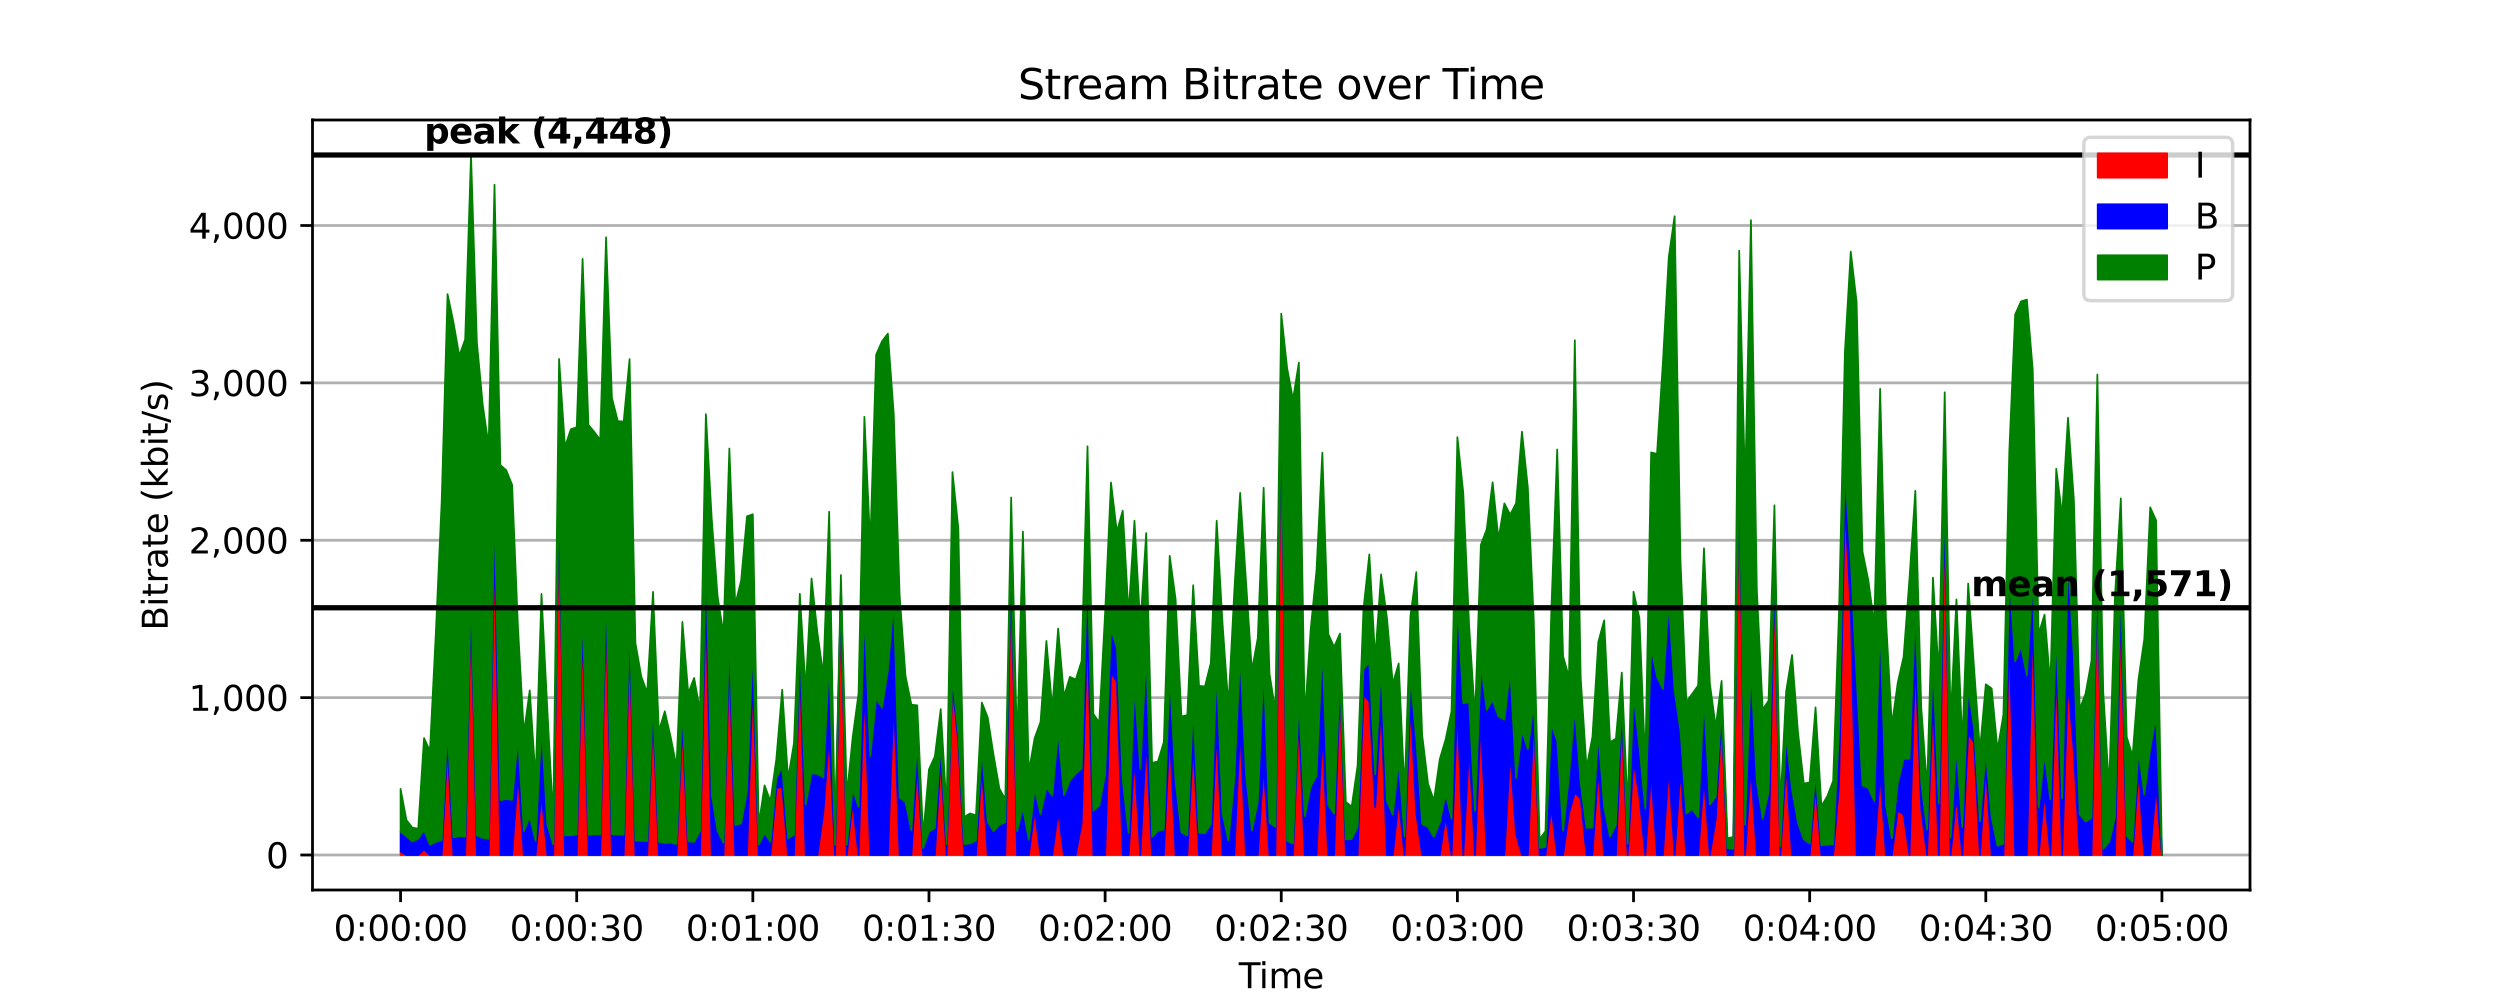 <?xml version="1.0" encoding="utf-8" standalone="no"?>
<!DOCTYPE svg PUBLIC "-//W3C//DTD SVG 1.1//EN"
  "http://www.w3.org/Graphics/SVG/1.1/DTD/svg11.dtd">
<svg xmlns:xlink="http://www.w3.org/1999/xlink" width="720pt" height="288pt" viewBox="0 0 720 288" xmlns="http://www.w3.org/2000/svg" version="1.1">
 <defs>
  <style type="text/css">*{stroke-linejoin: round; stroke-linecap: butt}</style>
 </defs>
 <g id="figure_1">
  <g id="patch_1">
   <path d="M 0 288 
L 720 288 
L 720 0 
L 0 0 
z
" style="fill: #ffffff"/>
  </g>
  <g id="axes_1">
   <g id="patch_2">
    <path d="M 90 256.32 
L 648 256.32 
L 648 34.56 
L 90 34.56 
z
" style="fill: #ffffff"/>
   </g>
   <g id="matplotlib.axis_1">
    <g id="xtick_1">
     <g id="line2d_1">
      <defs>
       <path id="m1047fb7eed" d="M 0 0 
L 0 3.5 
" style="stroke: #000000; stroke-width: 0.8"/>
      </defs>
      <g>
       <use xlink:href="#m1047fb7eed" x="115.364" y="256.32" style="stroke: #000000; stroke-width: 0.8"/>
      </g>
     </g>
     <g id="text_1">
      <!-- 0:00:00 -->
      <g transform="translate(96.089 270.918) scale(0.1 -0.1)">
       <defs>
        <path id="DejaVuSans-30" d="M 2034 4250 
Q 1547 4250 1301 3770 
Q 1056 3291 1056 2328 
Q 1056 1369 1301 889 
Q 1547 409 2034 409 
Q 2525 409 2770 889 
Q 3016 1369 3016 2328 
Q 3016 3291 2770 3770 
Q 2525 4250 2034 4250 
z
M 2034 4750 
Q 2819 4750 3233 4129 
Q 3647 3509 3647 2328 
Q 3647 1150 3233 529 
Q 2819 -91 2034 -91 
Q 1250 -91 836 529 
Q 422 1150 422 2328 
Q 422 3509 836 4129 
Q 1250 4750 2034 4750 
z
" transform="scale(0.016)"/>
        <path id="DejaVuSans-3a" d="M 750 794 
L 1409 794 
L 1409 0 
L 750 0 
L 750 794 
z
M 750 3309 
L 1409 3309 
L 1409 2516 
L 750 2516 
L 750 3309 
z
" transform="scale(0.016)"/>
       </defs>
       <use xlink:href="#DejaVuSans-30"/>
       <use xlink:href="#DejaVuSans-3a" x="63.623"/>
       <use xlink:href="#DejaVuSans-30" x="97.314"/>
       <use xlink:href="#DejaVuSans-30" x="160.938"/>
       <use xlink:href="#DejaVuSans-3a" x="224.561"/>
       <use xlink:href="#DejaVuSans-30" x="258.252"/>
       <use xlink:href="#DejaVuSans-30" x="321.875"/>
      </g>
     </g>
    </g>
    <g id="xtick_2">
     <g id="line2d_2">
      <g>
       <use xlink:href="#m1047fb7eed" x="166.091" y="256.32" style="stroke: #000000; stroke-width: 0.8"/>
      </g>
     </g>
     <g id="text_2">
      <!-- 0:00:30 -->
      <g transform="translate(146.816 270.918) scale(0.1 -0.1)">
       <defs>
        <path id="DejaVuSans-33" d="M 2597 2516 
Q 3050 2419 3304 2112 
Q 3559 1806 3559 1356 
Q 3559 666 3084 287 
Q 2609 -91 1734 -91 
Q 1441 -91 1130 -33 
Q 819 25 488 141 
L 488 750 
Q 750 597 1062 519 
Q 1375 441 1716 441 
Q 2309 441 2620 675 
Q 2931 909 2931 1356 
Q 2931 1769 2642 2001 
Q 2353 2234 1838 2234 
L 1294 2234 
L 1294 2753 
L 1863 2753 
Q 2328 2753 2575 2939 
Q 2822 3125 2822 3475 
Q 2822 3834 2567 4026 
Q 2313 4219 1838 4219 
Q 1578 4219 1281 4162 
Q 984 4106 628 3988 
L 628 4550 
Q 988 4650 1302 4700 
Q 1616 4750 1894 4750 
Q 2613 4750 3031 4423 
Q 3450 4097 3450 3541 
Q 3450 3153 3228 2886 
Q 3006 2619 2597 2516 
z
" transform="scale(0.016)"/>
       </defs>
       <use xlink:href="#DejaVuSans-30"/>
       <use xlink:href="#DejaVuSans-3a" x="63.623"/>
       <use xlink:href="#DejaVuSans-30" x="97.314"/>
       <use xlink:href="#DejaVuSans-30" x="160.938"/>
       <use xlink:href="#DejaVuSans-3a" x="224.561"/>
       <use xlink:href="#DejaVuSans-33" x="258.252"/>
       <use xlink:href="#DejaVuSans-30" x="321.875"/>
      </g>
     </g>
    </g>
    <g id="xtick_3">
     <g id="line2d_3">
      <g>
       <use xlink:href="#m1047fb7eed" x="216.818" y="256.32" style="stroke: #000000; stroke-width: 0.8"/>
      </g>
     </g>
     <g id="text_3">
      <!-- 0:01:00 -->
      <g transform="translate(197.543 270.918) scale(0.1 -0.1)">
       <defs>
        <path id="DejaVuSans-31" d="M 794 531 
L 1825 531 
L 1825 4091 
L 703 3866 
L 703 4441 
L 1819 4666 
L 2450 4666 
L 2450 531 
L 3481 531 
L 3481 0 
L 794 0 
L 794 531 
z
" transform="scale(0.016)"/>
       </defs>
       <use xlink:href="#DejaVuSans-30"/>
       <use xlink:href="#DejaVuSans-3a" x="63.623"/>
       <use xlink:href="#DejaVuSans-30" x="97.314"/>
       <use xlink:href="#DejaVuSans-31" x="160.938"/>
       <use xlink:href="#DejaVuSans-3a" x="224.561"/>
       <use xlink:href="#DejaVuSans-30" x="258.252"/>
       <use xlink:href="#DejaVuSans-30" x="321.875"/>
      </g>
     </g>
    </g>
    <g id="xtick_4">
     <g id="line2d_4">
      <g>
       <use xlink:href="#m1047fb7eed" x="267.545" y="256.32" style="stroke: #000000; stroke-width: 0.8"/>
      </g>
     </g>
     <g id="text_4">
      <!-- 0:01:30 -->
      <g transform="translate(248.27 270.918) scale(0.1 -0.1)">
       <use xlink:href="#DejaVuSans-30"/>
       <use xlink:href="#DejaVuSans-3a" x="63.623"/>
       <use xlink:href="#DejaVuSans-30" x="97.314"/>
       <use xlink:href="#DejaVuSans-31" x="160.938"/>
       <use xlink:href="#DejaVuSans-3a" x="224.561"/>
       <use xlink:href="#DejaVuSans-33" x="258.252"/>
       <use xlink:href="#DejaVuSans-30" x="321.875"/>
      </g>
     </g>
    </g>
    <g id="xtick_5">
     <g id="line2d_5">
      <g>
       <use xlink:href="#m1047fb7eed" x="318.273" y="256.32" style="stroke: #000000; stroke-width: 0.8"/>
      </g>
     </g>
     <g id="text_5">
      <!-- 0:02:00 -->
      <g transform="translate(298.998 270.918) scale(0.1 -0.1)">
       <defs>
        <path id="DejaVuSans-32" d="M 1228 531 
L 3431 531 
L 3431 0 
L 469 0 
L 469 531 
Q 828 903 1448 1529 
Q 2069 2156 2228 2338 
Q 2531 2678 2651 2914 
Q 2772 3150 2772 3378 
Q 2772 3750 2511 3984 
Q 2250 4219 1831 4219 
Q 1534 4219 1204 4116 
Q 875 4013 500 3803 
L 500 4441 
Q 881 4594 1212 4672 
Q 1544 4750 1819 4750 
Q 2544 4750 2975 4387 
Q 3406 4025 3406 3419 
Q 3406 3131 3298 2873 
Q 3191 2616 2906 2266 
Q 2828 2175 2409 1742 
Q 1991 1309 1228 531 
z
" transform="scale(0.016)"/>
       </defs>
       <use xlink:href="#DejaVuSans-30"/>
       <use xlink:href="#DejaVuSans-3a" x="63.623"/>
       <use xlink:href="#DejaVuSans-30" x="97.314"/>
       <use xlink:href="#DejaVuSans-32" x="160.938"/>
       <use xlink:href="#DejaVuSans-3a" x="224.561"/>
       <use xlink:href="#DejaVuSans-30" x="258.252"/>
       <use xlink:href="#DejaVuSans-30" x="321.875"/>
      </g>
     </g>
    </g>
    <g id="xtick_6">
     <g id="line2d_6">
      <g>
       <use xlink:href="#m1047fb7eed" x="369" y="256.32" style="stroke: #000000; stroke-width: 0.8"/>
      </g>
     </g>
     <g id="text_6">
      <!-- 0:02:30 -->
      <g transform="translate(349.725 270.918) scale(0.1 -0.1)">
       <use xlink:href="#DejaVuSans-30"/>
       <use xlink:href="#DejaVuSans-3a" x="63.623"/>
       <use xlink:href="#DejaVuSans-30" x="97.314"/>
       <use xlink:href="#DejaVuSans-32" x="160.938"/>
       <use xlink:href="#DejaVuSans-3a" x="224.561"/>
       <use xlink:href="#DejaVuSans-33" x="258.252"/>
       <use xlink:href="#DejaVuSans-30" x="321.875"/>
      </g>
     </g>
    </g>
    <g id="xtick_7">
     <g id="line2d_7">
      <g>
       <use xlink:href="#m1047fb7eed" x="419.727" y="256.32" style="stroke: #000000; stroke-width: 0.8"/>
      </g>
     </g>
     <g id="text_7">
      <!-- 0:03:00 -->
      <g transform="translate(400.452 270.918) scale(0.1 -0.1)">
       <use xlink:href="#DejaVuSans-30"/>
       <use xlink:href="#DejaVuSans-3a" x="63.623"/>
       <use xlink:href="#DejaVuSans-30" x="97.314"/>
       <use xlink:href="#DejaVuSans-33" x="160.938"/>
       <use xlink:href="#DejaVuSans-3a" x="224.561"/>
       <use xlink:href="#DejaVuSans-30" x="258.252"/>
       <use xlink:href="#DejaVuSans-30" x="321.875"/>
      </g>
     </g>
    </g>
    <g id="xtick_8">
     <g id="line2d_8">
      <g>
       <use xlink:href="#m1047fb7eed" x="470.455" y="256.32" style="stroke: #000000; stroke-width: 0.8"/>
      </g>
     </g>
     <g id="text_8">
      <!-- 0:03:30 -->
      <g transform="translate(451.18 270.918) scale(0.1 -0.1)">
       <use xlink:href="#DejaVuSans-30"/>
       <use xlink:href="#DejaVuSans-3a" x="63.623"/>
       <use xlink:href="#DejaVuSans-30" x="97.314"/>
       <use xlink:href="#DejaVuSans-33" x="160.938"/>
       <use xlink:href="#DejaVuSans-3a" x="224.561"/>
       <use xlink:href="#DejaVuSans-33" x="258.252"/>
       <use xlink:href="#DejaVuSans-30" x="321.875"/>
      </g>
     </g>
    </g>
    <g id="xtick_9">
     <g id="line2d_9">
      <g>
       <use xlink:href="#m1047fb7eed" x="521.182" y="256.32" style="stroke: #000000; stroke-width: 0.8"/>
      </g>
     </g>
     <g id="text_9">
      <!-- 0:04:00 -->
      <g transform="translate(501.907 270.918) scale(0.1 -0.1)">
       <defs>
        <path id="DejaVuSans-34" d="M 2419 4116 
L 825 1625 
L 2419 1625 
L 2419 4116 
z
M 2253 4666 
L 3047 4666 
L 3047 1625 
L 3713 1625 
L 3713 1100 
L 3047 1100 
L 3047 0 
L 2419 0 
L 2419 1100 
L 313 1100 
L 313 1709 
L 2253 4666 
z
" transform="scale(0.016)"/>
       </defs>
       <use xlink:href="#DejaVuSans-30"/>
       <use xlink:href="#DejaVuSans-3a" x="63.623"/>
       <use xlink:href="#DejaVuSans-30" x="97.314"/>
       <use xlink:href="#DejaVuSans-34" x="160.938"/>
       <use xlink:href="#DejaVuSans-3a" x="224.561"/>
       <use xlink:href="#DejaVuSans-30" x="258.252"/>
       <use xlink:href="#DejaVuSans-30" x="321.875"/>
      </g>
     </g>
    </g>
    <g id="xtick_10">
     <g id="line2d_10">
      <g>
       <use xlink:href="#m1047fb7eed" x="571.909" y="256.32" style="stroke: #000000; stroke-width: 0.8"/>
      </g>
     </g>
     <g id="text_10">
      <!-- 0:04:30 -->
      <g transform="translate(552.634 270.918) scale(0.1 -0.1)">
       <use xlink:href="#DejaVuSans-30"/>
       <use xlink:href="#DejaVuSans-3a" x="63.623"/>
       <use xlink:href="#DejaVuSans-30" x="97.314"/>
       <use xlink:href="#DejaVuSans-34" x="160.938"/>
       <use xlink:href="#DejaVuSans-3a" x="224.561"/>
       <use xlink:href="#DejaVuSans-33" x="258.252"/>
       <use xlink:href="#DejaVuSans-30" x="321.875"/>
      </g>
     </g>
    </g>
    <g id="xtick_11">
     <g id="line2d_11">
      <g>
       <use xlink:href="#m1047fb7eed" x="622.636" y="256.32" style="stroke: #000000; stroke-width: 0.8"/>
      </g>
     </g>
     <g id="text_11">
      <!-- 0:05:00 -->
      <g transform="translate(603.361 270.918) scale(0.1 -0.1)">
       <defs>
        <path id="DejaVuSans-35" d="M 691 4666 
L 3169 4666 
L 3169 4134 
L 1269 4134 
L 1269 2991 
Q 1406 3038 1543 3061 
Q 1681 3084 1819 3084 
Q 2600 3084 3056 2656 
Q 3513 2228 3513 1497 
Q 3513 744 3044 326 
Q 2575 -91 1722 -91 
Q 1428 -91 1123 -41 
Q 819 9 494 109 
L 494 744 
Q 775 591 1075 516 
Q 1375 441 1709 441 
Q 2250 441 2565 725 
Q 2881 1009 2881 1497 
Q 2881 1984 2565 2268 
Q 2250 2553 1709 2553 
Q 1456 2553 1204 2497 
Q 953 2441 691 2322 
L 691 4666 
z
" transform="scale(0.016)"/>
       </defs>
       <use xlink:href="#DejaVuSans-30"/>
       <use xlink:href="#DejaVuSans-3a" x="63.623"/>
       <use xlink:href="#DejaVuSans-30" x="97.314"/>
       <use xlink:href="#DejaVuSans-35" x="160.938"/>
       <use xlink:href="#DejaVuSans-3a" x="224.561"/>
       <use xlink:href="#DejaVuSans-30" x="258.252"/>
       <use xlink:href="#DejaVuSans-30" x="321.875"/>
      </g>
     </g>
    </g>
    <g id="text_12">
     <!-- Time -->
     <g transform="translate(356.766 284.597) scale(0.1 -0.1)">
      <defs>
       <path id="DejaVuSans-54" d="M -19 4666 
L 3928 4666 
L 3928 4134 
L 2272 4134 
L 2272 0 
L 1638 0 
L 1638 4134 
L -19 4134 
L -19 4666 
z
" transform="scale(0.016)"/>
       <path id="DejaVuSans-69" d="M 603 3500 
L 1178 3500 
L 1178 0 
L 603 0 
L 603 3500 
z
M 603 4863 
L 1178 4863 
L 1178 4134 
L 603 4134 
L 603 4863 
z
" transform="scale(0.016)"/>
       <path id="DejaVuSans-6d" d="M 3328 2828 
Q 3544 3216 3844 3400 
Q 4144 3584 4550 3584 
Q 5097 3584 5394 3201 
Q 5691 2819 5691 2113 
L 5691 0 
L 5113 0 
L 5113 2094 
Q 5113 2597 4934 2840 
Q 4756 3084 4391 3084 
Q 3944 3084 3684 2787 
Q 3425 2491 3425 1978 
L 3425 0 
L 2847 0 
L 2847 2094 
Q 2847 2600 2669 2842 
Q 2491 3084 2119 3084 
Q 1678 3084 1418 2786 
Q 1159 2488 1159 1978 
L 1159 0 
L 581 0 
L 581 3500 
L 1159 3500 
L 1159 2956 
Q 1356 3278 1631 3431 
Q 1906 3584 2284 3584 
Q 2666 3584 2933 3390 
Q 3200 3197 3328 2828 
z
" transform="scale(0.016)"/>
       <path id="DejaVuSans-65" d="M 3597 1894 
L 3597 1613 
L 953 1613 
Q 991 1019 1311 708 
Q 1631 397 2203 397 
Q 2534 397 2845 478 
Q 3156 559 3463 722 
L 3463 178 
Q 3153 47 2828 -22 
Q 2503 -91 2169 -91 
Q 1331 -91 842 396 
Q 353 884 353 1716 
Q 353 2575 817 3079 
Q 1281 3584 2069 3584 
Q 2775 3584 3186 3129 
Q 3597 2675 3597 1894 
z
M 3022 2063 
Q 3016 2534 2758 2815 
Q 2500 3097 2075 3097 
Q 1594 3097 1305 2825 
Q 1016 2553 972 2059 
L 3022 2063 
z
" transform="scale(0.016)"/>
      </defs>
      <use xlink:href="#DejaVuSans-54"/>
      <use xlink:href="#DejaVuSans-69" x="57.959"/>
      <use xlink:href="#DejaVuSans-6d" x="85.742"/>
      <use xlink:href="#DejaVuSans-65" x="183.154"/>
     </g>
    </g>
   </g>
   <g id="matplotlib.axis_2">
    <g id="ytick_1">
     <g id="line2d_12">
      <path d="M 90 246.24 
L 648 246.24 
" clip-path="url(#pc2da562cba)" style="fill: none; stroke: #b0b0b0; stroke-width: 0.8; stroke-linecap: square"/>
     </g>
     <g id="line2d_13">
      <defs>
       <path id="m734ba856ea" d="M 0 0 
L -3.5 0 
" style="stroke: #000000; stroke-width: 0.8"/>
      </defs>
      <g>
       <use xlink:href="#m734ba856ea" x="90" y="246.24" style="stroke: #000000; stroke-width: 0.8"/>
      </g>
     </g>
     <g id="text_13">
      <!-- 0 -->
      <g transform="translate(76.638 250.039) scale(0.1 -0.1)">
       <use xlink:href="#DejaVuSans-30"/>
      </g>
     </g>
    </g>
    <g id="ytick_2">
     <g id="line2d_14">
      <path d="M 90 200.916 
L 648 200.916 
" clip-path="url(#pc2da562cba)" style="fill: none; stroke: #b0b0b0; stroke-width: 0.8; stroke-linecap: square"/>
     </g>
     <g id="line2d_15">
      <g>
       <use xlink:href="#m734ba856ea" x="90" y="200.916" style="stroke: #000000; stroke-width: 0.8"/>
      </g>
     </g>
     <g id="text_14">
      <!-- 1,000 -->
      <g transform="translate(54.372 204.715) scale(0.1 -0.1)">
       <defs>
        <path id="DejaVuSans-2c" d="M 750 794 
L 1409 794 
L 1409 256 
L 897 -744 
L 494 -744 
L 750 256 
L 750 794 
z
" transform="scale(0.016)"/>
       </defs>
       <use xlink:href="#DejaVuSans-31"/>
       <use xlink:href="#DejaVuSans-2c" x="63.623"/>
       <use xlink:href="#DejaVuSans-30" x="95.41"/>
       <use xlink:href="#DejaVuSans-30" x="159.033"/>
       <use xlink:href="#DejaVuSans-30" x="222.656"/>
      </g>
     </g>
    </g>
    <g id="ytick_3">
     <g id="line2d_16">
      <path d="M 90 155.593 
L 648 155.593 
" clip-path="url(#pc2da562cba)" style="fill: none; stroke: #b0b0b0; stroke-width: 0.8; stroke-linecap: square"/>
     </g>
     <g id="line2d_17">
      <g>
       <use xlink:href="#m734ba856ea" x="90" y="155.593" style="stroke: #000000; stroke-width: 0.8"/>
      </g>
     </g>
     <g id="text_15">
      <!-- 2,000 -->
      <g transform="translate(54.372 159.392) scale(0.1 -0.1)">
       <use xlink:href="#DejaVuSans-32"/>
       <use xlink:href="#DejaVuSans-2c" x="63.623"/>
       <use xlink:href="#DejaVuSans-30" x="95.41"/>
       <use xlink:href="#DejaVuSans-30" x="159.033"/>
       <use xlink:href="#DejaVuSans-30" x="222.656"/>
      </g>
     </g>
    </g>
    <g id="ytick_4">
     <g id="line2d_18">
      <path d="M 90 110.269 
L 648 110.269 
" clip-path="url(#pc2da562cba)" style="fill: none; stroke: #b0b0b0; stroke-width: 0.8; stroke-linecap: square"/>
     </g>
     <g id="line2d_19">
      <g>
       <use xlink:href="#m734ba856ea" x="90" y="110.269" style="stroke: #000000; stroke-width: 0.8"/>
      </g>
     </g>
     <g id="text_16">
      <!-- 3,000 -->
      <g transform="translate(54.372 114.068) scale(0.1 -0.1)">
       <use xlink:href="#DejaVuSans-33"/>
       <use xlink:href="#DejaVuSans-2c" x="63.623"/>
       <use xlink:href="#DejaVuSans-30" x="95.41"/>
       <use xlink:href="#DejaVuSans-30" x="159.033"/>
       <use xlink:href="#DejaVuSans-30" x="222.656"/>
      </g>
     </g>
    </g>
    <g id="ytick_5">
     <g id="line2d_20">
      <path d="M 90 64.945 
L 648 64.945 
" clip-path="url(#pc2da562cba)" style="fill: none; stroke: #b0b0b0; stroke-width: 0.8; stroke-linecap: square"/>
     </g>
     <g id="line2d_21">
      <g>
       <use xlink:href="#m734ba856ea" x="90" y="64.945" style="stroke: #000000; stroke-width: 0.8"/>
      </g>
     </g>
     <g id="text_17">
      <!-- 4,000 -->
      <g transform="translate(54.372 68.744) scale(0.1 -0.1)">
       <use xlink:href="#DejaVuSans-34"/>
       <use xlink:href="#DejaVuSans-2c" x="63.623"/>
       <use xlink:href="#DejaVuSans-30" x="95.41"/>
       <use xlink:href="#DejaVuSans-30" x="159.033"/>
       <use xlink:href="#DejaVuSans-30" x="222.656"/>
      </g>
     </g>
    </g>
    <g id="text_18">
     <!-- Bitrate (kbit/s) -->
     <g transform="translate(48.292 181.574) rotate(-90) scale(0.1 -0.1)">
      <defs>
       <path id="DejaVuSans-42" d="M 1259 2228 
L 1259 519 
L 2272 519 
Q 2781 519 3026 730 
Q 3272 941 3272 1375 
Q 3272 1813 3026 2020 
Q 2781 2228 2272 2228 
L 1259 2228 
z
M 1259 4147 
L 1259 2741 
L 2194 2741 
Q 2656 2741 2882 2914 
Q 3109 3088 3109 3444 
Q 3109 3797 2882 3972 
Q 2656 4147 2194 4147 
L 1259 4147 
z
M 628 4666 
L 2241 4666 
Q 2963 4666 3353 4366 
Q 3744 4066 3744 3513 
Q 3744 3084 3544 2831 
Q 3344 2578 2956 2516 
Q 3422 2416 3680 2098 
Q 3938 1781 3938 1306 
Q 3938 681 3513 340 
Q 3088 0 2303 0 
L 628 0 
L 628 4666 
z
" transform="scale(0.016)"/>
       <path id="DejaVuSans-74" d="M 1172 4494 
L 1172 3500 
L 2356 3500 
L 2356 3053 
L 1172 3053 
L 1172 1153 
Q 1172 725 1289 603 
Q 1406 481 1766 481 
L 2356 481 
L 2356 0 
L 1766 0 
Q 1100 0 847 248 
Q 594 497 594 1153 
L 594 3053 
L 172 3053 
L 172 3500 
L 594 3500 
L 594 4494 
L 1172 4494 
z
" transform="scale(0.016)"/>
       <path id="DejaVuSans-72" d="M 2631 2963 
Q 2534 3019 2420 3045 
Q 2306 3072 2169 3072 
Q 1681 3072 1420 2755 
Q 1159 2438 1159 1844 
L 1159 0 
L 581 0 
L 581 3500 
L 1159 3500 
L 1159 2956 
Q 1341 3275 1631 3429 
Q 1922 3584 2338 3584 
Q 2397 3584 2469 3576 
Q 2541 3569 2628 3553 
L 2631 2963 
z
" transform="scale(0.016)"/>
       <path id="DejaVuSans-61" d="M 2194 1759 
Q 1497 1759 1228 1600 
Q 959 1441 959 1056 
Q 959 750 1161 570 
Q 1363 391 1709 391 
Q 2188 391 2477 730 
Q 2766 1069 2766 1631 
L 2766 1759 
L 2194 1759 
z
M 3341 1997 
L 3341 0 
L 2766 0 
L 2766 531 
Q 2569 213 2275 61 
Q 1981 -91 1556 -91 
Q 1019 -91 701 211 
Q 384 513 384 1019 
Q 384 1609 779 1909 
Q 1175 2209 1959 2209 
L 2766 2209 
L 2766 2266 
Q 2766 2663 2505 2880 
Q 2244 3097 1772 3097 
Q 1472 3097 1187 3025 
Q 903 2953 641 2809 
L 641 3341 
Q 956 3463 1253 3523 
Q 1550 3584 1831 3584 
Q 2591 3584 2966 3190 
Q 3341 2797 3341 1997 
z
" transform="scale(0.016)"/>
       <path id="DejaVuSans-20" transform="scale(0.016)"/>
       <path id="DejaVuSans-28" d="M 1984 4856 
Q 1566 4138 1362 3434 
Q 1159 2731 1159 2009 
Q 1159 1288 1364 580 
Q 1569 -128 1984 -844 
L 1484 -844 
Q 1016 -109 783 600 
Q 550 1309 550 2009 
Q 550 2706 781 3412 
Q 1013 4119 1484 4856 
L 1984 4856 
z
" transform="scale(0.016)"/>
       <path id="DejaVuSans-6b" d="M 581 4863 
L 1159 4863 
L 1159 1991 
L 2875 3500 
L 3609 3500 
L 1753 1863 
L 3688 0 
L 2938 0 
L 1159 1709 
L 1159 0 
L 581 0 
L 581 4863 
z
" transform="scale(0.016)"/>
       <path id="DejaVuSans-62" d="M 3116 1747 
Q 3116 2381 2855 2742 
Q 2594 3103 2138 3103 
Q 1681 3103 1420 2742 
Q 1159 2381 1159 1747 
Q 1159 1113 1420 752 
Q 1681 391 2138 391 
Q 2594 391 2855 752 
Q 3116 1113 3116 1747 
z
M 1159 2969 
Q 1341 3281 1617 3432 
Q 1894 3584 2278 3584 
Q 2916 3584 3314 3078 
Q 3713 2572 3713 1747 
Q 3713 922 3314 415 
Q 2916 -91 2278 -91 
Q 1894 -91 1617 61 
Q 1341 213 1159 525 
L 1159 0 
L 581 0 
L 581 4863 
L 1159 4863 
L 1159 2969 
z
" transform="scale(0.016)"/>
       <path id="DejaVuSans-2f" d="M 1625 4666 
L 2156 4666 
L 531 -594 
L 0 -594 
L 1625 4666 
z
" transform="scale(0.016)"/>
       <path id="DejaVuSans-73" d="M 2834 3397 
L 2834 2853 
Q 2591 2978 2328 3040 
Q 2066 3103 1784 3103 
Q 1356 3103 1142 2972 
Q 928 2841 928 2578 
Q 928 2378 1081 2264 
Q 1234 2150 1697 2047 
L 1894 2003 
Q 2506 1872 2764 1633 
Q 3022 1394 3022 966 
Q 3022 478 2636 193 
Q 2250 -91 1575 -91 
Q 1294 -91 989 -36 
Q 684 19 347 128 
L 347 722 
Q 666 556 975 473 
Q 1284 391 1588 391 
Q 1994 391 2212 530 
Q 2431 669 2431 922 
Q 2431 1156 2273 1281 
Q 2116 1406 1581 1522 
L 1381 1569 
Q 847 1681 609 1914 
Q 372 2147 372 2553 
Q 372 3047 722 3315 
Q 1072 3584 1716 3584 
Q 2034 3584 2315 3537 
Q 2597 3491 2834 3397 
z
" transform="scale(0.016)"/>
       <path id="DejaVuSans-29" d="M 513 4856 
L 1013 4856 
Q 1481 4119 1714 3412 
Q 1947 2706 1947 2009 
Q 1947 1309 1714 600 
Q 1481 -109 1013 -844 
L 513 -844 
Q 928 -128 1133 580 
Q 1338 1288 1338 2009 
Q 1338 2731 1133 3434 
Q 928 4138 513 4856 
z
" transform="scale(0.016)"/>
      </defs>
      <use xlink:href="#DejaVuSans-42"/>
      <use xlink:href="#DejaVuSans-69" x="68.604"/>
      <use xlink:href="#DejaVuSans-74" x="96.387"/>
      <use xlink:href="#DejaVuSans-72" x="135.596"/>
      <use xlink:href="#DejaVuSans-61" x="176.709"/>
      <use xlink:href="#DejaVuSans-74" x="237.988"/>
      <use xlink:href="#DejaVuSans-65" x="277.197"/>
      <use xlink:href="#DejaVuSans-20" x="338.721"/>
      <use xlink:href="#DejaVuSans-28" x="370.508"/>
      <use xlink:href="#DejaVuSans-6b" x="409.521"/>
      <use xlink:href="#DejaVuSans-62" x="467.432"/>
      <use xlink:href="#DejaVuSans-69" x="530.908"/>
      <use xlink:href="#DejaVuSans-74" x="558.691"/>
      <use xlink:href="#DejaVuSans-2f" x="597.9"/>
      <use xlink:href="#DejaVuSans-73" x="631.592"/>
      <use xlink:href="#DejaVuSans-29" x="683.691"/>
     </g>
    </g>
   </g>
   <g id="PolyCollection_1">
    <defs>
     <path id="me9f1d2169b" d="M 115.364 -42.757 
L 115.364 -41.76 
L 117.055 -41.76 
L 118.745 -41.76 
L 120.436 -41.76 
L 122.127 -41.76 
L 123.818 -41.76 
L 125.509 -41.76 
L 127.2 -41.76 
L 128.891 -41.76 
L 130.582 -41.76 
L 132.273 -41.76 
L 133.964 -41.76 
L 135.655 -41.76 
L 137.345 -41.76 
L 139.036 -41.76 
L 140.727 -41.76 
L 142.418 -41.76 
L 144.109 -41.76 
L 145.8 -41.76 
L 147.491 -41.76 
L 149.182 -41.76 
L 150.873 -41.76 
L 152.564 -41.76 
L 154.255 -41.76 
L 155.945 -41.76 
L 157.636 -41.76 
L 159.327 -41.76 
L 161.018 -41.76 
L 162.709 -41.76 
L 164.4 -41.76 
L 166.091 -41.76 
L 167.782 -41.76 
L 169.473 -41.76 
L 171.164 -41.76 
L 172.855 -41.76 
L 174.545 -41.76 
L 176.236 -41.76 
L 177.927 -41.76 
L 179.618 -41.76 
L 181.309 -41.76 
L 183 -41.76 
L 184.691 -41.76 
L 186.382 -41.76 
L 188.073 -41.76 
L 189.764 -41.76 
L 191.455 -41.76 
L 193.145 -41.76 
L 194.836 -41.76 
L 196.527 -41.76 
L 198.218 -41.76 
L 199.909 -41.76 
L 201.6 -41.76 
L 203.291 -41.76 
L 204.982 -41.76 
L 206.673 -41.76 
L 208.364 -41.76 
L 210.055 -41.76 
L 211.745 -41.76 
L 213.436 -41.76 
L 215.127 -41.76 
L 216.818 -41.76 
L 218.509 -41.76 
L 220.2 -41.76 
L 221.891 -41.76 
L 223.582 -41.76 
L 225.273 -41.76 
L 226.964 -41.76 
L 228.655 -41.76 
L 230.345 -41.76 
L 232.036 -41.76 
L 233.727 -41.76 
L 235.418 -41.76 
L 237.109 -41.76 
L 238.8 -41.76 
L 240.491 -41.76 
L 242.182 -41.76 
L 243.873 -41.76 
L 245.564 -41.76 
L 247.255 -41.76 
L 248.945 -41.76 
L 250.636 -41.76 
L 252.327 -41.76 
L 254.018 -41.76 
L 255.709 -41.76 
L 257.4 -41.76 
L 259.091 -41.76 
L 260.782 -41.76 
L 262.473 -41.76 
L 264.164 -41.76 
L 265.855 -41.76 
L 267.545 -41.76 
L 269.236 -41.76 
L 270.927 -41.76 
L 272.618 -41.76 
L 274.309 -41.76 
L 276 -41.76 
L 277.691 -41.76 
L 279.382 -41.76 
L 281.073 -41.76 
L 282.764 -41.76 
L 284.455 -41.76 
L 286.145 -41.76 
L 287.836 -41.76 
L 289.527 -41.76 
L 291.218 -41.76 
L 292.909 -41.76 
L 294.6 -41.76 
L 296.291 -41.76 
L 297.982 -41.76 
L 299.673 -41.76 
L 301.364 -41.76 
L 303.055 -41.76 
L 304.745 -41.76 
L 306.436 -41.76 
L 308.127 -41.76 
L 309.818 -41.76 
L 311.509 -41.76 
L 313.2 -41.76 
L 314.891 -41.76 
L 316.582 -41.76 
L 318.273 -41.76 
L 319.964 -41.76 
L 321.655 -41.76 
L 323.345 -41.76 
L 325.036 -41.76 
L 326.727 -41.76 
L 328.418 -41.76 
L 330.109 -41.76 
L 331.8 -41.76 
L 333.491 -41.76 
L 335.182 -41.76 
L 336.873 -41.76 
L 338.564 -41.76 
L 340.255 -41.76 
L 341.945 -41.76 
L 343.636 -41.76 
L 345.327 -41.76 
L 347.018 -41.76 
L 348.709 -41.76 
L 350.4 -41.76 
L 352.091 -41.76 
L 353.782 -41.76 
L 355.473 -41.76 
L 357.164 -41.76 
L 358.855 -41.76 
L 360.545 -41.76 
L 362.236 -41.76 
L 363.927 -41.76 
L 365.618 -41.76 
L 367.309 -41.76 
L 369 -41.76 
L 370.691 -41.76 
L 372.382 -41.76 
L 374.073 -41.76 
L 375.764 -41.76 
L 377.455 -41.76 
L 379.145 -41.76 
L 380.836 -41.76 
L 382.527 -41.76 
L 384.218 -41.76 
L 385.909 -41.76 
L 387.6 -41.76 
L 389.291 -41.76 
L 390.982 -41.76 
L 392.673 -41.76 
L 394.364 -41.76 
L 396.055 -41.76 
L 397.745 -41.76 
L 399.436 -41.76 
L 401.127 -41.76 
L 402.818 -41.76 
L 404.509 -41.76 
L 406.2 -41.76 
L 407.891 -41.76 
L 409.582 -41.76 
L 411.273 -41.76 
L 412.964 -41.76 
L 414.655 -41.76 
L 416.345 -41.76 
L 418.036 -41.76 
L 419.727 -41.76 
L 421.418 -41.76 
L 423.109 -41.76 
L 424.8 -41.76 
L 426.491 -41.76 
L 428.182 -41.76 
L 429.873 -41.76 
L 431.564 -41.76 
L 433.255 -41.76 
L 434.945 -41.76 
L 436.636 -41.76 
L 438.327 -41.76 
L 440.018 -41.76 
L 441.709 -41.76 
L 443.4 -41.76 
L 445.091 -41.76 
L 446.782 -41.76 
L 448.473 -41.76 
L 450.164 -41.76 
L 451.855 -41.76 
L 453.545 -41.76 
L 455.236 -41.76 
L 456.927 -41.76 
L 458.618 -41.76 
L 460.309 -41.76 
L 462 -41.76 
L 463.691 -41.76 
L 465.382 -41.76 
L 467.073 -41.76 
L 468.764 -41.76 
L 470.455 -41.76 
L 472.145 -41.76 
L 473.836 -41.76 
L 475.527 -41.76 
L 477.218 -41.76 
L 478.909 -41.76 
L 480.6 -41.76 
L 482.291 -41.76 
L 483.982 -41.76 
L 485.673 -41.76 
L 487.364 -41.76 
L 489.055 -41.76 
L 490.745 -41.76 
L 492.436 -41.76 
L 494.127 -41.76 
L 495.818 -41.76 
L 497.509 -41.76 
L 499.2 -41.76 
L 500.891 -41.76 
L 502.582 -41.76 
L 504.273 -41.76 
L 505.964 -41.76 
L 507.655 -41.76 
L 509.345 -41.76 
L 511.036 -41.76 
L 512.727 -41.76 
L 514.418 -41.76 
L 516.109 -41.76 
L 517.8 -41.76 
L 519.491 -41.76 
L 521.182 -41.76 
L 522.873 -41.76 
L 524.564 -41.76 
L 526.255 -41.76 
L 527.945 -41.76 
L 529.636 -41.76 
L 531.327 -41.76 
L 533.018 -41.76 
L 534.709 -41.76 
L 536.4 -41.76 
L 538.091 -41.76 
L 539.782 -41.76 
L 541.473 -41.76 
L 543.164 -41.76 
L 544.855 -41.76 
L 546.545 -41.76 
L 548.236 -41.76 
L 549.927 -41.76 
L 551.618 -41.76 
L 553.309 -41.76 
L 555 -41.76 
L 556.691 -41.76 
L 558.382 -41.76 
L 560.073 -41.76 
L 561.764 -41.76 
L 563.455 -41.76 
L 565.145 -41.76 
L 566.836 -41.76 
L 568.527 -41.76 
L 570.218 -41.76 
L 571.909 -41.76 
L 573.6 -41.76 
L 575.291 -41.76 
L 576.982 -41.76 
L 578.673 -41.76 
L 580.364 -41.76 
L 582.055 -41.76 
L 583.745 -41.76 
L 585.436 -41.76 
L 587.127 -41.76 
L 588.818 -41.76 
L 590.509 -41.76 
L 592.2 -41.76 
L 593.891 -41.76 
L 595.582 -41.76 
L 597.273 -41.76 
L 598.964 -41.76 
L 600.655 -41.76 
L 602.345 -41.76 
L 604.036 -41.76 
L 605.727 -41.76 
L 607.418 -41.76 
L 609.109 -41.76 
L 610.8 -41.76 
L 612.491 -41.76 
L 614.182 -41.76 
L 615.873 -41.76 
L 617.564 -41.76 
L 619.255 -41.76 
L 620.945 -41.76 
L 622.636 -41.76 
L 622.636 -41.76 
L 622.636 -41.76 
L 620.945 -61.929 
L 619.255 -41.76 
L 617.564 -41.76 
L 615.873 -66.461 
L 614.182 -41.76 
L 612.491 -41.76 
L 610.8 -115.048 
L 609.109 -41.76 
L 607.418 -41.76 
L 605.727 -41.76 
L 604.036 -122.799 
L 602.345 -41.76 
L 600.655 -41.76 
L 598.964 -41.76 
L 597.273 -71.13 
L 595.582 -91.888 
L 593.891 -41.76 
L 592.2 -96.647 
L 590.509 -41.76 
L 588.818 -59.663 
L 587.127 -41.76 
L 585.436 -110.516 
L 583.745 -41.76 
L 582.055 -41.76 
L 580.364 -41.76 
L 578.673 -106.029 
L 576.982 -41.76 
L 575.291 -41.76 
L 573.6 -41.76 
L 571.909 -67.413 
L 570.218 -41.76 
L 568.527 -74.212 
L 566.836 -76.75 
L 565.145 -41.76 
L 563.455 -58.756 
L 561.764 -41.76 
L 560.073 -141.971 
L 558.382 -41.76 
L 556.691 -87.038 
L 555 -41.76 
L 553.309 -54.723 
L 551.618 -98.732 
L 549.927 -41.76 
L 548.236 -53.454 
L 546.545 -54.541 
L 544.855 -41.76 
L 543.164 -41.76 
L 541.473 -65.51 
L 539.782 -41.76 
L 538.091 -41.76 
L 536.4 -41.76 
L 534.709 -41.76 
L 533.018 -112.012 
L 531.327 -143.648 
L 529.636 -61.838 
L 527.945 -41.76 
L 526.255 -41.76 
L 524.564 -41.76 
L 522.873 -61.702 
L 521.182 -41.76 
L 519.491 -41.76 
L 517.8 -41.76 
L 516.109 -41.76 
L 514.418 -68.32 
L 512.727 -41.76 
L 511.036 -122.436 
L 509.345 -41.76 
L 507.655 -41.76 
L 505.964 -41.76 
L 504.273 -67.459 
L 502.582 -41.76 
L 500.891 -154.707 
L 499.2 -41.76 
L 497.509 -41.76 
L 495.818 -81.282 
L 494.127 -52.139 
L 492.436 -41.76 
L 490.745 -64.195 
L 489.055 -41.76 
L 487.364 -41.76 
L 485.673 -41.76 
L 483.982 -66.507 
L 482.291 -41.76 
L 480.6 -67.051 
L 478.909 -41.76 
L 477.218 -41.76 
L 475.527 -65.328 
L 473.836 -41.76 
L 472.145 -58.575 
L 470.455 -69.045 
L 468.764 -41.76 
L 467.073 -82.279 
L 465.382 -41.76 
L 463.691 -41.76 
L 462 -41.76 
L 460.309 -66.96 
L 458.618 -41.76 
L 456.927 -41.76 
L 455.236 -58.077 
L 453.545 -59.754 
L 451.855 -53.725 
L 450.164 -41.76 
L 448.473 -41.76 
L 446.782 -55.629 
L 445.091 -41.76 
L 443.4 -41.76 
L 441.709 -81.554 
L 440.018 -41.76 
L 438.327 -41.76 
L 436.636 -47.788 
L 434.945 -71.402 
L 433.255 -41.76 
L 431.564 -41.76 
L 429.873 -41.76 
L 428.182 -41.76 
L 426.491 -80.92 
L 424.8 -41.76 
L 423.109 -73.26 
L 421.418 -41.76 
L 419.727 -84.727 
L 418.036 -41.76 
L 416.345 -53.136 
L 414.655 -41.76 
L 412.964 -41.76 
L 411.273 -41.76 
L 409.582 -41.76 
L 407.891 -53.816 
L 406.2 -86.132 
L 404.509 -41.76 
L 402.818 -57.623 
L 401.127 -41.76 
L 399.436 -41.76 
L 397.745 -84.863 
L 396.055 -55.493 
L 394.364 -86.087 
L 392.673 -87.854 
L 390.982 -41.76 
L 389.291 -41.76 
L 387.6 -41.76 
L 385.909 -92.069 
L 384.218 -41.76 
L 382.527 -41.76 
L 380.836 -77.022 
L 379.145 -41.76 
L 377.455 -41.76 
L 375.764 -41.76 
L 374.073 -81.826 
L 372.382 -41.76 
L 370.691 -41.76 
L 369 -172.02 
L 367.309 -41.76 
L 365.618 -41.76 
L 363.927 -67.912 
L 362.236 -41.76 
L 360.545 -41.76 
L 358.855 -41.76 
L 357.164 -78.427 
L 355.473 -41.76 
L 353.782 -41.76 
L 352.091 -41.76 
L 350.4 -78.019 
L 348.709 -41.76 
L 347.018 -41.76 
L 345.327 -41.76 
L 343.636 -74.574 
L 341.945 -41.76 
L 340.255 -41.76 
L 338.564 -41.76 
L 336.873 -77.974 
L 335.182 -41.76 
L 333.491 -41.76 
L 331.8 -41.76 
L 330.109 -75.39 
L 328.418 -41.76 
L 326.727 -70.042 
L 325.036 -41.76 
L 323.345 -41.76 
L 321.655 -91.661 
L 319.964 -94.29 
L 318.273 -41.76 
L 316.582 -41.76 
L 314.891 -41.76 
L 313.2 -107.933 
L 311.509 -50.915 
L 309.818 -41.76 
L 308.127 -41.76 
L 306.436 -41.76 
L 304.745 -54.315 
L 303.055 -41.76 
L 301.364 -41.76 
L 299.673 -41.76 
L 297.982 -54.632 
L 296.291 -41.76 
L 294.6 -41.76 
L 292.909 -41.76 
L 291.218 -125.428 
L 289.527 -41.76 
L 287.836 -41.76 
L 286.145 -41.76 
L 284.455 -41.76 
L 282.764 -67.64 
L 281.073 -41.76 
L 279.382 -41.76 
L 277.691 -41.76 
L 276 -74.212 
L 274.309 -90.891 
L 272.618 -41.76 
L 270.927 -69.815 
L 269.236 -41.76 
L 267.545 -41.76 
L 265.855 -41.76 
L 264.164 -68.274 
L 262.473 -41.76 
L 260.782 -41.76 
L 259.091 -41.76 
L 257.4 -87.537 
L 255.709 -41.76 
L 254.018 -41.76 
L 252.327 -41.76 
L 250.636 -41.76 
L 248.945 -90.256 
L 247.255 -41.76 
L 245.564 -57.261 
L 243.873 -41.76 
L 242.182 -115.32 
L 240.491 -41.76 
L 238.8 -76.433 
L 237.109 -53.861 
L 235.418 -41.76 
L 233.727 -41.76 
L 232.036 -41.76 
L 230.345 -99.321 
L 228.655 -41.76 
L 226.964 -41.76 
L 225.273 -61.431 
L 223.582 -61.023 
L 221.891 -41.76 
L 220.2 -41.76 
L 218.509 -41.76 
L 216.818 -93.066 
L 215.127 -41.76 
L 213.436 -41.76 
L 211.745 -41.76 
L 210.055 -99.956 
L 208.364 -41.76 
L 206.673 -41.76 
L 204.982 -41.76 
L 203.291 -117.405 
L 201.6 -41.76 
L 199.909 -41.76 
L 198.218 -41.76 
L 196.527 -79.741 
L 194.836 -41.76 
L 193.145 -41.76 
L 191.455 -41.76 
L 189.764 -41.76 
L 188.073 -82.234 
L 186.382 -41.76 
L 184.691 -41.76 
L 183 -41.76 
L 181.309 -105.032 
L 179.618 -41.76 
L 177.927 -41.76 
L 176.236 -41.76 
L 174.545 -113.961 
L 172.855 -41.76 
L 171.164 -41.76 
L 169.473 -41.76 
L 167.782 -109.111 
L 166.091 -41.76 
L 164.4 -41.76 
L 162.709 -41.76 
L 161.018 -144.509 
L 159.327 -41.76 
L 157.636 -41.76 
L 155.945 -59.3 
L 154.255 -41.76 
L 152.564 -41.76 
L 150.873 -41.76 
L 149.182 -65.238 
L 147.491 -41.76 
L 145.8 -41.76 
L 144.109 -41.76 
L 142.418 -133.314 
L 140.727 -41.76 
L 139.036 -41.76 
L 137.345 -41.76 
L 135.655 -114.187 
L 133.964 -41.76 
L 132.273 -41.76 
L 130.582 -41.76 
L 128.891 -73.396 
L 127.2 -41.76 
L 125.509 -41.76 
L 123.818 -41.76 
L 122.127 -43.392 
L 120.436 -41.76 
L 118.745 -41.76 
L 117.055 -41.76 
L 115.364 -42.757 
z
" style="stroke: #ff0000; stroke-width: 0.5"/>
    </defs>
    <g clip-path="url(#pc2da562cba)">
     <use xlink:href="#me9f1d2169b" x="0" y="288" style="fill: #ff0000; stroke: #ff0000; stroke-width: 0.5"/>
    </g>
   </g>
   <g id="PolyCollection_2">
    <defs>
     <path id="mabb41d567e" d="M 115.364 -48.468 
L 115.364 -42.757 
L 117.055 -41.76 
L 118.745 -41.76 
L 120.436 -41.76 
L 122.127 -43.392 
L 123.818 -41.76 
L 125.509 -41.76 
L 127.2 -41.76 
L 128.891 -73.396 
L 130.582 -41.76 
L 132.273 -41.76 
L 133.964 -41.76 
L 135.655 -114.187 
L 137.345 -41.76 
L 139.036 -41.76 
L 140.727 -41.76 
L 142.418 -133.314 
L 144.109 -41.76 
L 145.8 -41.76 
L 147.491 -41.76 
L 149.182 -65.238 
L 150.873 -41.76 
L 152.564 -41.76 
L 154.255 -41.76 
L 155.945 -59.3 
L 157.636 -41.76 
L 159.327 -41.76 
L 161.018 -144.509 
L 162.709 -41.76 
L 164.4 -41.76 
L 166.091 -41.76 
L 167.782 -109.111 
L 169.473 -41.76 
L 171.164 -41.76 
L 172.855 -41.76 
L 174.545 -113.961 
L 176.236 -41.76 
L 177.927 -41.76 
L 179.618 -41.76 
L 181.309 -105.032 
L 183 -41.76 
L 184.691 -41.76 
L 186.382 -41.76 
L 188.073 -82.234 
L 189.764 -41.76 
L 191.455 -41.76 
L 193.145 -41.76 
L 194.836 -41.76 
L 196.527 -79.741 
L 198.218 -41.76 
L 199.909 -41.76 
L 201.6 -41.76 
L 203.291 -117.405 
L 204.982 -41.76 
L 206.673 -41.76 
L 208.364 -41.76 
L 210.055 -99.956 
L 211.745 -41.76 
L 213.436 -41.76 
L 215.127 -41.76 
L 216.818 -93.066 
L 218.509 -41.76 
L 220.2 -41.76 
L 221.891 -41.76 
L 223.582 -61.023 
L 225.273 -61.431 
L 226.964 -41.76 
L 228.655 -41.76 
L 230.345 -99.321 
L 232.036 -41.76 
L 233.727 -41.76 
L 235.418 -41.76 
L 237.109 -53.861 
L 238.8 -76.433 
L 240.491 -41.76 
L 242.182 -115.32 
L 243.873 -41.76 
L 245.564 -57.261 
L 247.255 -41.76 
L 248.945 -90.256 
L 250.636 -41.76 
L 252.327 -41.76 
L 254.018 -41.76 
L 255.709 -41.76 
L 257.4 -87.537 
L 259.091 -41.76 
L 260.782 -41.76 
L 262.473 -41.76 
L 264.164 -68.274 
L 265.855 -41.76 
L 267.545 -41.76 
L 269.236 -41.76 
L 270.927 -69.815 
L 272.618 -41.76 
L 274.309 -90.891 
L 276 -74.212 
L 277.691 -41.76 
L 279.382 -41.76 
L 281.073 -41.76 
L 282.764 -67.64 
L 284.455 -41.76 
L 286.145 -41.76 
L 287.836 -41.76 
L 289.527 -41.76 
L 291.218 -125.428 
L 292.909 -41.76 
L 294.6 -41.76 
L 296.291 -41.76 
L 297.982 -54.632 
L 299.673 -41.76 
L 301.364 -41.76 
L 303.055 -41.76 
L 304.745 -54.315 
L 306.436 -41.76 
L 308.127 -41.76 
L 309.818 -41.76 
L 311.509 -50.915 
L 313.2 -107.933 
L 314.891 -41.76 
L 316.582 -41.76 
L 318.273 -41.76 
L 319.964 -94.29 
L 321.655 -91.661 
L 323.345 -41.76 
L 325.036 -41.76 
L 326.727 -70.042 
L 328.418 -41.76 
L 330.109 -75.39 
L 331.8 -41.76 
L 333.491 -41.76 
L 335.182 -41.76 
L 336.873 -77.974 
L 338.564 -41.76 
L 340.255 -41.76 
L 341.945 -41.76 
L 343.636 -74.574 
L 345.327 -41.76 
L 347.018 -41.76 
L 348.709 -41.76 
L 350.4 -78.019 
L 352.091 -41.76 
L 353.782 -41.76 
L 355.473 -41.76 
L 357.164 -78.427 
L 358.855 -41.76 
L 360.545 -41.76 
L 362.236 -41.76 
L 363.927 -67.912 
L 365.618 -41.76 
L 367.309 -41.76 
L 369 -172.02 
L 370.691 -41.76 
L 372.382 -41.76 
L 374.073 -81.826 
L 375.764 -41.76 
L 377.455 -41.76 
L 379.145 -41.76 
L 380.836 -77.022 
L 382.527 -41.76 
L 384.218 -41.76 
L 385.909 -92.069 
L 387.6 -41.76 
L 389.291 -41.76 
L 390.982 -41.76 
L 392.673 -87.854 
L 394.364 -86.087 
L 396.055 -55.493 
L 397.745 -84.863 
L 399.436 -41.76 
L 401.127 -41.76 
L 402.818 -57.623 
L 404.509 -41.76 
L 406.2 -86.132 
L 407.891 -53.816 
L 409.582 -41.76 
L 411.273 -41.76 
L 412.964 -41.76 
L 414.655 -41.76 
L 416.345 -53.136 
L 418.036 -41.76 
L 419.727 -84.727 
L 421.418 -41.76 
L 423.109 -73.26 
L 424.8 -41.76 
L 426.491 -80.92 
L 428.182 -41.76 
L 429.873 -41.76 
L 431.564 -41.76 
L 433.255 -41.76 
L 434.945 -71.402 
L 436.636 -47.788 
L 438.327 -41.76 
L 440.018 -41.76 
L 441.709 -81.554 
L 443.4 -41.76 
L 445.091 -41.76 
L 446.782 -55.629 
L 448.473 -41.76 
L 450.164 -41.76 
L 451.855 -53.725 
L 453.545 -59.754 
L 455.236 -58.077 
L 456.927 -41.76 
L 458.618 -41.76 
L 460.309 -66.96 
L 462 -41.76 
L 463.691 -41.76 
L 465.382 -41.76 
L 467.073 -82.279 
L 468.764 -41.76 
L 470.455 -69.045 
L 472.145 -58.575 
L 473.836 -41.76 
L 475.527 -65.328 
L 477.218 -41.76 
L 478.909 -41.76 
L 480.6 -67.051 
L 482.291 -41.76 
L 483.982 -66.507 
L 485.673 -41.76 
L 487.364 -41.76 
L 489.055 -41.76 
L 490.745 -64.195 
L 492.436 -41.76 
L 494.127 -52.139 
L 495.818 -81.282 
L 497.509 -41.76 
L 499.2 -41.76 
L 500.891 -154.707 
L 502.582 -41.76 
L 504.273 -67.459 
L 505.964 -41.76 
L 507.655 -41.76 
L 509.345 -41.76 
L 511.036 -122.436 
L 512.727 -41.76 
L 514.418 -68.32 
L 516.109 -41.76 
L 517.8 -41.76 
L 519.491 -41.76 
L 521.182 -41.76 
L 522.873 -61.702 
L 524.564 -41.76 
L 526.255 -41.76 
L 527.945 -41.76 
L 529.636 -61.838 
L 531.327 -143.648 
L 533.018 -112.012 
L 534.709 -41.76 
L 536.4 -41.76 
L 538.091 -41.76 
L 539.782 -41.76 
L 541.473 -65.51 
L 543.164 -41.76 
L 544.855 -41.76 
L 546.545 -54.541 
L 548.236 -53.454 
L 549.927 -41.76 
L 551.618 -98.732 
L 553.309 -54.723 
L 555 -41.76 
L 556.691 -87.038 
L 558.382 -41.76 
L 560.073 -141.971 
L 561.764 -41.76 
L 563.455 -58.756 
L 565.145 -41.76 
L 566.836 -76.75 
L 568.527 -74.212 
L 570.218 -41.76 
L 571.909 -67.413 
L 573.6 -41.76 
L 575.291 -41.76 
L 576.982 -41.76 
L 578.673 -106.029 
L 580.364 -41.76 
L 582.055 -41.76 
L 583.745 -41.76 
L 585.436 -110.516 
L 587.127 -41.76 
L 588.818 -59.663 
L 590.509 -41.76 
L 592.2 -96.647 
L 593.891 -41.76 
L 595.582 -91.888 
L 597.273 -71.13 
L 598.964 -41.76 
L 600.655 -41.76 
L 602.345 -41.76 
L 604.036 -122.799 
L 605.727 -41.76 
L 607.418 -41.76 
L 609.109 -41.76 
L 610.8 -115.048 
L 612.491 -41.76 
L 614.182 -41.76 
L 615.873 -66.461 
L 617.564 -41.76 
L 619.255 -41.76 
L 620.945 -61.929 
L 622.636 -41.76 
L 622.636 -41.76 
L 622.636 -41.76 
L 620.945 -81.826 
L 619.255 -72.489 
L 617.564 -59.164 
L 615.873 -71.855 
L 614.182 -45.567 
L 612.491 -47.244 
L 610.8 -122.346 
L 609.109 -52.592 
L 607.418 -45.477 
L 605.727 -43.528 
L 604.036 -126.561 
L 602.345 -52.456 
L 600.655 -51.414 
L 598.964 -53.454 
L 597.273 -98.959 
L 595.582 -127.195 
L 593.891 -58.122 
L 592.2 -106.709 
L 590.509 -57.759 
L 588.818 -70.858 
L 587.127 -55.402 
L 585.436 -122.074 
L 583.745 -93.474 
L 582.055 -101.814 
L 580.364 -97.599 
L 578.673 -122.98 
L 576.982 -45.023 
L 575.291 -44.389 
L 573.6 -52.592 
L 571.909 -71.764 
L 570.218 -51.459 
L 568.527 -78.427 
L 566.836 -89.939 
L 565.145 -49.782 
L 563.455 -73.124 
L 561.764 -46.7 
L 560.073 -148.815 
L 558.382 -56.626 
L 556.691 -97.327 
L 555 -49.102 
L 553.309 -62.654 
L 551.618 -112.782 
L 549.927 -69.498 
L 548.236 -69.453 
L 546.545 -62.382 
L 544.855 -46.61 
L 543.164 -56.082 
L 541.473 -108.748 
L 539.782 -57.306 
L 538.091 -61.068 
L 536.4 -61.793 
L 534.709 -92.931 
L 533.018 -126.878 
L 531.327 -153.891 
L 529.636 -77.702 
L 527.945 -44.797 
L 526.255 -44.751 
L 524.564 -44.525 
L 522.873 -65.6 
L 521.182 -45.069 
L 519.491 -46.292 
L 517.8 -51.142 
L 516.109 -60.66 
L 514.418 -76.478 
L 512.727 -44.298 
L 511.036 -126.787 
L 509.345 -59.844 
L 507.655 -52.23 
L 505.964 -62.926 
L 504.273 -95.967 
L 502.582 -50.372 
L 500.891 -156.293 
L 499.2 -43.528 
L 497.509 -43.754 
L 495.818 -84.682 
L 494.127 -58.53 
L 492.436 -56.309 
L 490.745 -87.174 
L 489.055 -52.592 
L 487.364 -54.995 
L 485.673 -53.725 
L 483.982 -77.52 
L 482.291 -89.033 
L 480.6 -114.867 
L 478.909 -89.531 
L 477.218 -93.157 
L 475.527 -101.542 
L 473.836 -55.221 
L 472.145 -72.988 
L 470.455 -87.99 
L 468.764 -45.023 
L 467.073 -86.585 
L 465.382 -50.417 
L 463.691 -47.063 
L 462 -55.493 
L 460.309 -76.931 
L 458.618 -49.646 
L 456.927 -49.601 
L 455.236 -62.518 
L 453.545 -84.228 
L 451.855 -64.513 
L 450.164 -48.785 
L 448.473 -74.71 
L 446.782 -79.333 
L 445.091 -44.072 
L 443.4 -43.8 
L 441.709 -85.724 
L 440.018 -72.263 
L 438.327 -77.566 
L 436.636 -63.969 
L 434.945 -95.469 
L 433.255 -80.738 
L 431.564 -81.645 
L 429.873 -86.449 
L 428.182 -83.503 
L 426.491 -97.055 
L 424.8 -54.451 
L 423.109 -85.769 
L 421.418 -85.452 
L 419.727 -115.32 
L 418.036 -52.23 
L 416.345 -59.436 
L 414.655 -51.097 
L 412.964 -46.972 
L 411.273 -49.828 
L 409.582 -50.689 
L 407.891 -75.073 
L 406.2 -93.248 
L 404.509 -47.108 
L 402.818 -68.818 
L 401.127 -53.363 
L 399.436 -57.351 
L 397.745 -96.148 
L 396.055 -64.966 
L 394.364 -97.191 
L 392.673 -95.287 
L 390.982 -49.964 
L 389.291 -46.383 
L 387.6 -46.247 
L 385.909 -94.245 
L 384.218 -53.68 
L 382.527 -56.128 
L 380.836 -101.905 
L 379.145 -64.513 
L 377.455 -61.476 
L 375.764 -52.955 
L 374.073 -87.174 
L 372.382 -45.069 
L 370.691 -45.839 
L 369 -174.423 
L 367.309 -49.918 
L 365.618 -51.051 
L 363.927 -96.375 
L 362.236 -57.079 
L 360.545 -48.876 
L 358.855 -65.056 
L 357.164 -99.502 
L 355.473 -63.878 
L 353.782 -45.93 
L 352.091 -53.816 
L 350.4 -95.605 
L 348.709 -50.689 
L 347.018 -48.015 
L 345.327 -48.196 
L 343.636 -85.407 
L 341.945 -47.38 
L 340.255 -48.287 
L 338.564 -62.972 
L 336.873 -94.154 
L 335.182 -49.102 
L 333.491 -48.695 
L 331.8 -46.927 
L 330.109 -100.182 
L 328.418 -66.507 
L 326.727 -91.163 
L 325.036 -48.151 
L 323.345 -63.289 
L 321.655 -101.406 
L 319.964 -106.936 
L 318.273 -65.011 
L 316.582 -56.037 
L 314.891 -54.496 
L 313.2 -125.428 
L 311.509 -66.688 
L 309.818 -65.192 
L 308.127 -63.243 
L 306.436 -58.983 
L 304.745 -77.43 
L 303.055 -58.892 
L 301.364 -61.159 
L 299.673 -53.544 
L 297.982 -60.977 
L 296.291 -46.202 
L 294.6 -55.357 
L 292.909 -48.649 
L 291.218 -130.232 
L 289.527 -51.187 
L 287.836 -50.507 
L 286.145 -48.604 
L 284.455 -51.369 
L 282.764 -72.535 
L 281.073 -45.93 
L 279.382 -45.114 
L 277.691 -44.887 
L 276 -76.569 
L 274.309 -93.202 
L 272.618 -44.797 
L 270.927 -73.804 
L 269.236 -49.51 
L 267.545 -48.513 
L 265.855 -43.754 
L 264.164 -74.348 
L 262.473 -48.921 
L 260.782 -56.989 
L 259.091 -58.348 
L 257.4 -115.048 
L 255.709 -94.97 
L 254.018 -84.183 
L 252.327 -86.993 
L 250.636 -70.269 
L 248.945 -112.51 
L 247.255 -55.674 
L 245.564 -60.796 
L 243.873 -44.661 
L 242.182 -118.04 
L 240.491 -44.661 
L 238.8 -97.871 
L 237.109 -64.105 
L 235.418 -65.056 
L 233.727 -65.328 
L 232.036 -56.309 
L 230.345 -103.854 
L 228.655 -47.561 
L 226.964 -46.564 
L 225.273 -67.096 
L 223.582 -63.923 
L 221.891 -45.567 
L 220.2 -48.105 
L 218.509 -44.706 
L 216.818 -102.766 
L 215.127 -60.252 
L 213.436 -50.87 
L 211.745 -50.326 
L 210.055 -106.845 
L 208.364 -45.25 
L 206.673 -48.695 
L 204.982 -59.255 
L 203.291 -127.875 
L 201.6 -48.695 
L 199.909 -45.522 
L 198.218 -45.703 
L 196.527 -84.274 
L 194.836 -44.933 
L 193.145 -45.341 
L 191.455 -45.205 
L 189.764 -45.567 
L 188.073 -86.132 
L 186.382 -45.748 
L 184.691 -45.839 
L 183 -45.884 
L 181.309 -110.607 
L 179.618 -47.607 
L 177.927 -47.697 
L 176.236 -47.697 
L 174.545 -119.762 
L 172.855 -47.743 
L 171.164 -47.697 
L 169.473 -47.561 
L 167.782 -114.958 
L 166.091 -47.652 
L 164.4 -47.471 
L 162.709 -47.425 
L 161.018 -148.497 
L 159.327 -44.842 
L 157.636 -50.507 
L 155.945 -79.061 
L 154.255 -45.884 
L 152.564 -52.819 
L 150.873 -48.649 
L 149.182 -75.753 
L 147.491 -57.623 
L 145.8 -57.895 
L 144.109 -57.533 
L 142.418 -144.69 
L 140.727 -46.383 
L 139.036 -46.7 
L 137.345 -47.38 
L 135.655 -119.037 
L 133.964 -47.018 
L 132.273 -47.244 
L 130.582 -46.791 
L 128.891 -78.064 
L 127.2 -46.066 
L 125.509 -45.522 
L 123.818 -44.706 
L 122.127 -48.966 
L 120.436 -46.428 
L 118.745 -45.658 
L 117.055 -47.108 
L 115.364 -48.468 
z
" style="stroke: #0000ff; stroke-width: 0.5"/>
    </defs>
    <g clip-path="url(#pc2da562cba)">
     <use xlink:href="#mabb41d567e" x="0" y="288" style="fill: #0000ff; stroke: #0000ff; stroke-width: 0.5"/>
    </g>
   </g>
   <g id="PolyCollection_3">
    <defs>
     <path id="m02ee85bd29" d="M 115.364 -60.796 
L 115.364 -48.468 
L 117.055 -47.108 
L 118.745 -45.658 
L 120.436 -46.428 
L 122.127 -48.966 
L 123.818 -44.706 
L 125.509 -45.522 
L 127.2 -46.066 
L 128.891 -78.064 
L 130.582 -46.791 
L 132.273 -47.244 
L 133.964 -47.018 
L 135.655 -119.037 
L 137.345 -47.38 
L 139.036 -46.7 
L 140.727 -46.383 
L 142.418 -144.69 
L 144.109 -57.533 
L 145.8 -57.895 
L 147.491 -57.623 
L 149.182 -75.753 
L 150.873 -48.649 
L 152.564 -52.819 
L 154.255 -45.884 
L 155.945 -79.061 
L 157.636 -50.507 
L 159.327 -44.842 
L 161.018 -148.497 
L 162.709 -47.425 
L 164.4 -47.471 
L 166.091 -47.652 
L 167.782 -114.958 
L 169.473 -47.561 
L 171.164 -47.697 
L 172.855 -47.743 
L 174.545 -119.762 
L 176.236 -47.697 
L 177.927 -47.697 
L 179.618 -47.607 
L 181.309 -110.607 
L 183 -45.884 
L 184.691 -45.839 
L 186.382 -45.748 
L 188.073 -86.132 
L 189.764 -45.567 
L 191.455 -45.205 
L 193.145 -45.341 
L 194.836 -44.933 
L 196.527 -84.274 
L 198.218 -45.703 
L 199.909 -45.522 
L 201.6 -48.695 
L 203.291 -127.875 
L 204.982 -59.255 
L 206.673 -48.695 
L 208.364 -45.25 
L 210.055 -106.845 
L 211.745 -50.326 
L 213.436 -50.87 
L 215.127 -60.252 
L 216.818 -102.766 
L 218.509 -44.706 
L 220.2 -48.105 
L 221.891 -45.567 
L 223.582 -63.923 
L 225.273 -67.096 
L 226.964 -46.564 
L 228.655 -47.561 
L 230.345 -103.854 
L 232.036 -56.309 
L 233.727 -65.328 
L 235.418 -65.056 
L 237.109 -64.105 
L 238.8 -97.871 
L 240.491 -44.661 
L 242.182 -118.04 
L 243.873 -44.661 
L 245.564 -60.796 
L 247.255 -55.674 
L 248.945 -112.51 
L 250.636 -70.269 
L 252.327 -86.993 
L 254.018 -84.183 
L 255.709 -94.97 
L 257.4 -115.048 
L 259.091 -58.348 
L 260.782 -56.989 
L 262.473 -48.921 
L 264.164 -74.348 
L 265.855 -43.754 
L 267.545 -48.513 
L 269.236 -49.51 
L 270.927 -73.804 
L 272.618 -44.797 
L 274.309 -93.202 
L 276 -76.569 
L 277.691 -44.887 
L 279.382 -45.114 
L 281.073 -45.93 
L 282.764 -72.535 
L 284.455 -51.369 
L 286.145 -48.604 
L 287.836 -50.507 
L 289.527 -51.187 
L 291.218 -130.232 
L 292.909 -48.649 
L 294.6 -55.357 
L 296.291 -46.202 
L 297.982 -60.977 
L 299.673 -53.544 
L 301.364 -61.159 
L 303.055 -58.892 
L 304.745 -77.43 
L 306.436 -58.983 
L 308.127 -63.243 
L 309.818 -65.192 
L 311.509 -66.688 
L 313.2 -125.428 
L 314.891 -54.496 
L 316.582 -56.037 
L 318.273 -65.011 
L 319.964 -106.936 
L 321.655 -101.406 
L 323.345 -63.289 
L 325.036 -48.151 
L 326.727 -91.163 
L 328.418 -66.507 
L 330.109 -100.182 
L 331.8 -46.927 
L 333.491 -48.695 
L 335.182 -49.102 
L 336.873 -94.154 
L 338.564 -62.972 
L 340.255 -48.287 
L 341.945 -47.38 
L 343.636 -85.407 
L 345.327 -48.196 
L 347.018 -48.015 
L 348.709 -50.689 
L 350.4 -95.605 
L 352.091 -53.816 
L 353.782 -45.93 
L 355.473 -63.878 
L 357.164 -99.502 
L 358.855 -65.056 
L 360.545 -48.876 
L 362.236 -57.079 
L 363.927 -96.375 
L 365.618 -51.051 
L 367.309 -49.918 
L 369 -174.423 
L 370.691 -45.839 
L 372.382 -45.069 
L 374.073 -87.174 
L 375.764 -52.955 
L 377.455 -61.476 
L 379.145 -64.513 
L 380.836 -101.905 
L 382.527 -56.128 
L 384.218 -53.68 
L 385.909 -94.245 
L 387.6 -46.247 
L 389.291 -46.383 
L 390.982 -49.964 
L 392.673 -95.287 
L 394.364 -97.191 
L 396.055 -64.966 
L 397.745 -96.148 
L 399.436 -57.351 
L 401.127 -53.363 
L 402.818 -68.818 
L 404.509 -47.108 
L 406.2 -93.248 
L 407.891 -75.073 
L 409.582 -50.689 
L 411.273 -49.828 
L 412.964 -46.972 
L 414.655 -51.097 
L 416.345 -59.436 
L 418.036 -52.23 
L 419.727 -115.32 
L 421.418 -85.452 
L 423.109 -85.769 
L 424.8 -54.451 
L 426.491 -97.055 
L 428.182 -83.503 
L 429.873 -86.449 
L 431.564 -81.645 
L 433.255 -80.738 
L 434.945 -95.469 
L 436.636 -63.969 
L 438.327 -77.566 
L 440.018 -72.263 
L 441.709 -85.724 
L 443.4 -43.8 
L 445.091 -44.072 
L 446.782 -79.333 
L 448.473 -74.71 
L 450.164 -48.785 
L 451.855 -64.513 
L 453.545 -84.228 
L 455.236 -62.518 
L 456.927 -49.601 
L 458.618 -49.646 
L 460.309 -76.931 
L 462 -55.493 
L 463.691 -47.063 
L 465.382 -50.417 
L 467.073 -86.585 
L 468.764 -45.023 
L 470.455 -87.99 
L 472.145 -72.988 
L 473.836 -55.221 
L 475.527 -101.542 
L 477.218 -93.157 
L 478.909 -89.531 
L 480.6 -114.867 
L 482.291 -89.033 
L 483.982 -77.52 
L 485.673 -53.725 
L 487.364 -54.995 
L 489.055 -52.592 
L 490.745 -87.174 
L 492.436 -56.309 
L 494.127 -58.53 
L 495.818 -84.682 
L 497.509 -43.754 
L 499.2 -43.528 
L 500.891 -156.293 
L 502.582 -50.372 
L 504.273 -95.967 
L 505.964 -62.926 
L 507.655 -52.23 
L 509.345 -59.844 
L 511.036 -126.787 
L 512.727 -44.298 
L 514.418 -76.478 
L 516.109 -60.66 
L 517.8 -51.142 
L 519.491 -46.292 
L 521.182 -45.069 
L 522.873 -65.6 
L 524.564 -44.525 
L 526.255 -44.751 
L 527.945 -44.797 
L 529.636 -77.702 
L 531.327 -153.891 
L 533.018 -126.878 
L 534.709 -92.931 
L 536.4 -61.793 
L 538.091 -61.068 
L 539.782 -57.306 
L 541.473 -108.748 
L 543.164 -56.082 
L 544.855 -46.61 
L 546.545 -62.382 
L 548.236 -69.453 
L 549.927 -69.498 
L 551.618 -112.782 
L 553.309 -62.654 
L 555 -49.102 
L 556.691 -97.327 
L 558.382 -56.626 
L 560.073 -148.815 
L 561.764 -46.7 
L 563.455 -73.124 
L 565.145 -49.782 
L 566.836 -89.939 
L 568.527 -78.427 
L 570.218 -51.459 
L 571.909 -71.764 
L 573.6 -52.592 
L 575.291 -44.389 
L 576.982 -45.023 
L 578.673 -122.98 
L 580.364 -97.599 
L 582.055 -101.814 
L 583.745 -93.474 
L 585.436 -122.074 
L 587.127 -55.402 
L 588.818 -70.858 
L 590.509 -57.759 
L 592.2 -106.709 
L 593.891 -58.122 
L 595.582 -127.195 
L 597.273 -98.959 
L 598.964 -53.454 
L 600.655 -51.414 
L 602.345 -52.456 
L 604.036 -126.561 
L 605.727 -43.528 
L 607.418 -45.477 
L 609.109 -52.592 
L 610.8 -122.346 
L 612.491 -47.244 
L 614.182 -45.567 
L 615.873 -71.855 
L 617.564 -59.164 
L 619.255 -72.489 
L 620.945 -81.826 
L 622.636 -41.76 
L 622.636 -41.941 
L 622.636 -41.941 
L 620.945 -138.164 
L 619.255 -141.88 
L 617.564 -103.989 
L 615.873 -92.296 
L 614.182 -70.223 
L 612.491 -75.798 
L 610.8 -144.464 
L 609.109 -116.363 
L 607.418 -60.977 
L 605.727 -88.851 
L 604.036 -180.133 
L 602.345 -97.689 
L 600.655 -88.307 
L 598.964 -83.73 
L 597.273 -144.101 
L 595.582 -167.669 
L 593.891 -139.569 
L 592.2 -152.984 
L 590.509 -90.891 
L 588.818 -110.969 
L 587.127 -105.395 
L 585.436 -181.402 
L 583.745 -201.707 
L 582.055 -201.209 
L 580.364 -197.402 
L 578.673 -157.97 
L 576.982 -82.189 
L 575.291 -71.991 
L 573.6 -89.713 
L 571.909 -90.936 
L 570.218 -71.9 
L 568.527 -95.65 
L 566.836 -119.943 
L 565.145 -73.713 
L 563.455 -115.366 
L 561.764 -80.466 
L 560.073 -175.012 
L 558.382 -93.429 
L 556.691 -121.62 
L 555 -60.841 
L 553.309 -84.41 
L 551.618 -146.639 
L 549.927 -121.348 
L 548.236 -98.823 
L 546.545 -91.344 
L 544.855 -79.061 
L 543.164 -109.7 
L 541.473 -176.009 
L 539.782 -108.159 
L 538.091 -120.805 
L 536.4 -129.144 
L 534.709 -200.982 
L 533.018 -215.531 
L 531.327 -186.615 
L 529.636 -111.876 
L 527.945 -63.107 
L 526.255 -58.666 
L 524.564 -55.81 
L 522.873 -84.274 
L 521.182 -62.654 
L 519.491 -62.337 
L 517.8 -77.294 
L 516.109 -99.366 
L 514.418 -88.987 
L 512.727 -55.856 
L 511.036 -142.469 
L 509.345 -86.177 
L 507.655 -83.684 
L 505.964 -118.266 
L 504.273 -224.596 
L 502.582 -147.818 
L 500.891 -215.803 
L 499.2 -46.927 
L 497.509 -46.61 
L 495.818 -91.888 
L 494.127 -78.654 
L 492.436 -91.163 
L 490.745 -130.096 
L 489.055 -90.574 
L 487.364 -88.172 
L 485.673 -85.86 
L 483.982 -126.561 
L 482.291 -225.729 
L 480.6 -213.945 
L 478.909 -183.533 
L 477.218 -157.29 
L 475.527 -157.698 
L 473.836 -67.912 
L 472.145 -109.972 
L 470.455 -117.587 
L 468.764 -55.266 
L 467.073 -94.29 
L 465.382 -75.254 
L 463.691 -74.257 
L 462 -109.338 
L 460.309 -103.083 
L 458.618 -75.753 
L 456.927 -66.915 
L 455.236 -92.795 
L 453.545 -190.014 
L 451.855 -93.021 
L 450.164 -99.004 
L 448.473 -158.559 
L 446.782 -112.238 
L 445.091 -48.604 
L 443.4 -46.338 
L 441.709 -109.7 
L 440.018 -147.591 
L 438.327 -163.681 
L 436.636 -143.104 
L 434.945 -139.795 
L 433.255 -143.013 
L 431.564 -132.725 
L 429.873 -149.087 
L 428.182 -135.58 
L 426.491 -131.093 
L 424.8 -81.509 
L 423.109 -107.842 
L 421.418 -146.141 
L 419.727 -162.095 
L 418.036 -83.186 
L 416.345 -75.073 
L 414.655 -69.362 
L 412.964 -57.442 
L 411.273 -62.292 
L 409.582 -76.342 
L 407.891 -123.207 
L 406.2 -110.561 
L 404.509 -59.889 
L 402.818 -96.919 
L 401.127 -91.118 
L 399.436 -110.063 
L 397.745 -122.572 
L 396.055 -98.324 
L 394.364 -128.328 
L 392.673 -112.51 
L 390.982 -67.504 
L 389.291 -55.72 
L 387.6 -57.034 
L 385.909 -105.531 
L 384.218 -101.678 
L 382.527 -105.44 
L 380.836 -157.653 
L 379.145 -123.66 
L 377.455 -106.482 
L 375.764 -81.192 
L 374.073 -183.578 
L 372.382 -172.927 
L 370.691 -181.992 
L 369 -197.674 
L 367.309 -83.322 
L 365.618 -93.928 
L 363.927 -147.5 
L 362.236 -104.216 
L 360.545 -94.834 
L 358.855 -120.487 
L 357.164 -146.05 
L 355.473 -117.632 
L 353.782 -84.727 
L 352.091 -108.431 
L 350.4 -138.028 
L 348.709 -97.055 
L 347.018 -90.302 
L 345.327 -90.483 
L 343.636 -119.445 
L 341.945 -82.053 
L 340.255 -81.645 
L 338.564 -115.547 
L 336.873 -127.92 
L 335.182 -74.302 
L 333.491 -68.682 
L 331.8 -68.32 
L 330.109 -134.492 
L 328.418 -107.751 
L 326.727 -138.028 
L 325.036 -111.151 
L 323.345 -140.928 
L 321.655 -134.855 
L 319.964 -149.041 
L 318.273 -111.513 
L 316.582 -79.968 
L 314.891 -82.37 
L 313.2 -159.466 
L 311.509 -97.644 
L 309.818 -92.296 
L 308.127 -93.066 
L 306.436 -87.401 
L 304.745 -106.981 
L 303.055 -83.956 
L 301.364 -103.4 
L 299.673 -80.059 
L 297.982 -75.436 
L 296.291 -65.691 
L 294.6 -134.9 
L 292.909 -73.033 
L 291.218 -144.736 
L 289.527 -57.85 
L 287.836 -60.841 
L 286.145 -70.541 
L 284.455 -81.418 
L 282.764 -85.679 
L 281.073 -53.182 
L 279.382 -53.725 
L 277.691 -52.728 
L 276 -135.897 
L 274.309 -152.033 
L 272.618 -54.995 
L 270.927 -83.775 
L 269.236 -70.133 
L 267.545 -66.416 
L 265.855 -47.244 
L 264.164 -84.863 
L 262.473 -85.044 
L 260.782 -93.338 
L 259.091 -116.635 
L 257.4 -168.666 
L 255.709 -191.918 
L 254.018 -189.697 
L 252.327 -185.844 
L 250.636 -131.138 
L 248.945 -167.941 
L 247.255 -88.217 
L 245.564 -75.572 
L 243.873 -58.847 
L 242.182 -122.391 
L 240.491 -48.105 
L 238.8 -140.611 
L 237.109 -93.61 
L 235.418 -105.712 
L 233.727 -121.394 
L 232.036 -89.395 
L 230.345 -116.997 
L 228.655 -73.94 
L 226.964 -63.697 
L 225.273 -89.35 
L 223.582 -69.407 
L 221.891 -57.261 
L 220.2 -61.793 
L 218.509 -50.417 
L 216.818 -139.886 
L 215.127 -139.297 
L 213.436 -120.759 
L 211.745 -113.87 
L 210.055 -158.831 
L 208.364 -105.395 
L 206.673 -116.182 
L 204.982 -138.481 
L 203.291 -168.712 
L 201.6 -83.322 
L 199.909 -92.749 
L 198.218 -88.353 
L 196.527 -108.884 
L 194.836 -67.187 
L 193.145 -75.753 
L 191.455 -83.141 
L 189.764 -77.43 
L 188.073 -117.541 
L 186.382 -88.489 
L 184.691 -93.157 
L 183 -102.811 
L 181.309 -184.575 
L 179.618 -166.582 
L 177.927 -166.718 
L 176.236 -173.425 
L 174.545 -219.656 
L 172.855 -161.324 
L 171.164 -163.59 
L 169.473 -165.63 
L 167.782 -213.446 
L 166.091 -164.95 
L 164.4 -164.361 
L 162.709 -159.284 
L 161.018 -184.62 
L 159.327 -51.867 
L 157.636 -83.594 
L 155.945 -116.952 
L 154.255 -63.651 
L 152.564 -89.169 
L 150.873 -76.75 
L 149.182 -107.298 
L 147.491 -148.361 
L 145.8 -152.577 
L 144.109 -154.072 
L 142.418 -234.794 
L 140.727 -159.647 
L 139.036 -171.341 
L 137.345 -189.379 
L 135.655 -243.36 
L 133.964 -190.241 
L 132.273 -185.527 
L 130.582 -195.226 
L 128.891 -203.294 
L 127.2 -143.557 
L 125.509 -105.531 
L 123.818 -71.719 
L 122.127 -75.436 
L 120.436 -49.329 
L 118.745 -49.646 
L 117.055 -51.822 
L 115.364 -60.796 
z
" style="stroke: #008000; stroke-width: 0.5"/>
    </defs>
    <g clip-path="url(#pc2da562cba)">
     <use xlink:href="#m02ee85bd29" x="0" y="288" style="fill: #008000; stroke: #008000; stroke-width: 0.5"/>
    </g>
   </g>
   <g id="line2d_22">
    <path d="M 90 44.64 
L 648 44.64 
" clip-path="url(#pc2da562cba)" style="fill: none; stroke: #000000; stroke-width: 1.5; stroke-linecap: square"/>
   </g>
   <g id="line2d_23">
    <path d="M 90 175.036 
L 648 175.036 
" clip-path="url(#pc2da562cba)" style="fill: none; stroke: #000000; stroke-width: 1.5; stroke-linecap: square"/>
   </g>
   <g id="patch_3">
    <path d="M 90 256.32 
L 90 34.56 
" style="fill: none; stroke: #000000; stroke-width: 0.8; stroke-linejoin: miter; stroke-linecap: square"/>
   </g>
   <g id="patch_4">
    <path d="M 648 256.32 
L 648 34.56 
" style="fill: none; stroke: #000000; stroke-width: 0.8; stroke-linejoin: miter; stroke-linecap: square"/>
   </g>
   <g id="patch_5">
    <path d="M 90 256.32 
L 648 256.32 
" style="fill: none; stroke: #000000; stroke-width: 0.8; stroke-linejoin: miter; stroke-linecap: square"/>
   </g>
   <g id="patch_6">
    <path d="M 90 34.56 
L 648 34.56 
" style="fill: none; stroke: #000000; stroke-width: 0.8; stroke-linejoin: miter; stroke-linecap: square"/>
   </g>
   <g id="text_19">
    <!-- peak (4,448) -->
    <g transform="translate(122.179 41.314) scale(0.1 -0.1)">
     <defs>
      <path id="DejaVuSans-Bold-70" d="M 1656 506 
L 1656 -1331 
L 538 -1331 
L 538 3500 
L 1656 3500 
L 1656 2988 
Q 1888 3294 2169 3439 
Q 2450 3584 2816 3584 
Q 3463 3584 3878 3070 
Q 4294 2556 4294 1747 
Q 4294 938 3878 423 
Q 3463 -91 2816 -91 
Q 2450 -91 2169 54 
Q 1888 200 1656 506 
z
M 2400 2772 
Q 2041 2772 1848 2508 
Q 1656 2244 1656 1747 
Q 1656 1250 1848 986 
Q 2041 722 2400 722 
Q 2759 722 2948 984 
Q 3138 1247 3138 1747 
Q 3138 2247 2948 2509 
Q 2759 2772 2400 2772 
z
" transform="scale(0.016)"/>
      <path id="DejaVuSans-Bold-65" d="M 4031 1759 
L 4031 1441 
L 1416 1441 
Q 1456 1047 1700 850 
Q 1944 653 2381 653 
Q 2734 653 3104 758 
Q 3475 863 3866 1075 
L 3866 213 
Q 3469 63 3072 -14 
Q 2675 -91 2278 -91 
Q 1328 -91 801 392 
Q 275 875 275 1747 
Q 275 2603 792 3093 
Q 1309 3584 2216 3584 
Q 3041 3584 3536 3087 
Q 4031 2591 4031 1759 
z
M 2881 2131 
Q 2881 2450 2695 2645 
Q 2509 2841 2209 2841 
Q 1884 2841 1681 2658 
Q 1478 2475 1428 2131 
L 2881 2131 
z
" transform="scale(0.016)"/>
      <path id="DejaVuSans-Bold-61" d="M 2106 1575 
Q 1756 1575 1579 1456 
Q 1403 1338 1403 1106 
Q 1403 894 1545 773 
Q 1688 653 1941 653 
Q 2256 653 2472 879 
Q 2688 1106 2688 1447 
L 2688 1575 
L 2106 1575 
z
M 3816 1997 
L 3816 0 
L 2688 0 
L 2688 519 
Q 2463 200 2181 54 
Q 1900 -91 1497 -91 
Q 953 -91 614 226 
Q 275 544 275 1050 
Q 275 1666 698 1953 
Q 1122 2241 2028 2241 
L 2688 2241 
L 2688 2328 
Q 2688 2594 2478 2717 
Q 2269 2841 1825 2841 
Q 1466 2841 1156 2769 
Q 847 2697 581 2553 
L 581 3406 
Q 941 3494 1303 3539 
Q 1666 3584 2028 3584 
Q 2975 3584 3395 3211 
Q 3816 2838 3816 1997 
z
" transform="scale(0.016)"/>
      <path id="DejaVuSans-Bold-6b" d="M 538 4863 
L 1656 4863 
L 1656 2216 
L 2944 3500 
L 4244 3500 
L 2534 1894 
L 4378 0 
L 3022 0 
L 1656 1459 
L 1656 0 
L 538 0 
L 538 4863 
z
" transform="scale(0.016)"/>
      <path id="DejaVuSans-Bold-20" transform="scale(0.016)"/>
      <path id="DejaVuSans-Bold-28" d="M 2413 -844 
L 1484 -844 
Q 1006 -72 778 623 
Q 550 1319 550 2003 
Q 550 2688 779 3389 
Q 1009 4091 1484 4856 
L 2413 4856 
Q 2013 4116 1813 3408 
Q 1613 2700 1613 2009 
Q 1613 1319 1811 609 
Q 2009 -100 2413 -844 
z
" transform="scale(0.016)"/>
      <path id="DejaVuSans-Bold-34" d="M 2356 3675 
L 1038 1722 
L 2356 1722 
L 2356 3675 
z
M 2156 4666 
L 3494 4666 
L 3494 1722 
L 4159 1722 
L 4159 850 
L 3494 850 
L 3494 0 
L 2356 0 
L 2356 850 
L 288 850 
L 288 1881 
L 2156 4666 
z
" transform="scale(0.016)"/>
      <path id="DejaVuSans-Bold-2c" d="M 653 1209 
L 1778 1209 
L 1778 256 
L 1006 -909 
L 341 -909 
L 653 256 
L 653 1209 
z
" transform="scale(0.016)"/>
      <path id="DejaVuSans-Bold-38" d="M 2228 2088 
Q 1891 2088 1709 1903 
Q 1528 1719 1528 1375 
Q 1528 1031 1709 848 
Q 1891 666 2228 666 
Q 2563 666 2741 848 
Q 2919 1031 2919 1375 
Q 2919 1722 2741 1905 
Q 2563 2088 2228 2088 
z
M 1350 2484 
Q 925 2613 709 2878 
Q 494 3144 494 3541 
Q 494 4131 934 4440 
Q 1375 4750 2228 4750 
Q 3075 4750 3515 4442 
Q 3956 4134 3956 3541 
Q 3956 3144 3739 2878 
Q 3522 2613 3097 2484 
Q 3572 2353 3814 2058 
Q 4056 1763 4056 1313 
Q 4056 619 3595 264 
Q 3134 -91 2228 -91 
Q 1319 -91 855 264 
Q 391 619 391 1313 
Q 391 1763 633 2058 
Q 875 2353 1350 2484 
z
M 1631 3419 
Q 1631 3141 1786 2991 
Q 1941 2841 2228 2841 
Q 2509 2841 2662 2991 
Q 2816 3141 2816 3419 
Q 2816 3697 2662 3845 
Q 2509 3994 2228 3994 
Q 1941 3994 1786 3844 
Q 1631 3694 1631 3419 
z
" transform="scale(0.016)"/>
      <path id="DejaVuSans-Bold-29" d="M 513 -844 
Q 913 -100 1113 609 
Q 1313 1319 1313 2009 
Q 1313 2700 1113 3408 
Q 913 4116 513 4856 
L 1441 4856 
Q 1916 4091 2145 3389 
Q 2375 2688 2375 2003 
Q 2375 1319 2147 623 
Q 1919 -72 1441 -844 
L 513 -844 
z
" transform="scale(0.016)"/>
     </defs>
     <use xlink:href="#DejaVuSans-Bold-70"/>
     <use xlink:href="#DejaVuSans-Bold-65" x="71.582"/>
     <use xlink:href="#DejaVuSans-Bold-61" x="139.404"/>
     <use xlink:href="#DejaVuSans-Bold-6b" x="206.885"/>
     <use xlink:href="#DejaVuSans-Bold-20" x="273.389"/>
     <use xlink:href="#DejaVuSans-Bold-28" x="308.203"/>
     <use xlink:href="#DejaVuSans-Bold-34" x="353.906"/>
     <use xlink:href="#DejaVuSans-Bold-2c" x="423.486"/>
     <use xlink:href="#DejaVuSans-Bold-34" x="461.475"/>
     <use xlink:href="#DejaVuSans-Bold-34" x="531.055"/>
     <use xlink:href="#DejaVuSans-Bold-38" x="600.635"/>
     <use xlink:href="#DejaVuSans-Bold-29" x="670.215"/>
    </g>
   </g>
   <g id="text_20">
    <!-- mean (1,571) -->
    <g transform="translate(567.728 171.71) scale(0.1 -0.1)">
     <defs>
      <path id="DejaVuSans-Bold-6d" d="M 3781 2919 
Q 3994 3244 4286 3414 
Q 4578 3584 4928 3584 
Q 5531 3584 5847 3212 
Q 6163 2841 6163 2131 
L 6163 0 
L 5038 0 
L 5038 1825 
Q 5041 1866 5042 1909 
Q 5044 1953 5044 2034 
Q 5044 2406 4934 2573 
Q 4825 2741 4581 2741 
Q 4263 2741 4089 2478 
Q 3916 2216 3909 1719 
L 3909 0 
L 2784 0 
L 2784 1825 
Q 2784 2406 2684 2573 
Q 2584 2741 2328 2741 
Q 2006 2741 1831 2477 
Q 1656 2213 1656 1722 
L 1656 0 
L 531 0 
L 531 3500 
L 1656 3500 
L 1656 2988 
Q 1863 3284 2130 3434 
Q 2397 3584 2719 3584 
Q 3081 3584 3359 3409 
Q 3638 3234 3781 2919 
z
" transform="scale(0.016)"/>
      <path id="DejaVuSans-Bold-6e" d="M 4056 2131 
L 4056 0 
L 2931 0 
L 2931 347 
L 2931 1631 
Q 2931 2084 2911 2256 
Q 2891 2428 2841 2509 
Q 2775 2619 2662 2680 
Q 2550 2741 2406 2741 
Q 2056 2741 1856 2470 
Q 1656 2200 1656 1722 
L 1656 0 
L 538 0 
L 538 3500 
L 1656 3500 
L 1656 2988 
Q 1909 3294 2193 3439 
Q 2478 3584 2822 3584 
Q 3428 3584 3742 3212 
Q 4056 2841 4056 2131 
z
" transform="scale(0.016)"/>
      <path id="DejaVuSans-Bold-31" d="M 750 831 
L 1813 831 
L 1813 3847 
L 722 3622 
L 722 4441 
L 1806 4666 
L 2950 4666 
L 2950 831 
L 4013 831 
L 4013 0 
L 750 0 
L 750 831 
z
" transform="scale(0.016)"/>
      <path id="DejaVuSans-Bold-35" d="M 678 4666 
L 3669 4666 
L 3669 3781 
L 1638 3781 
L 1638 3059 
Q 1775 3097 1914 3117 
Q 2053 3138 2203 3138 
Q 3056 3138 3531 2711 
Q 4006 2284 4006 1522 
Q 4006 766 3489 337 
Q 2972 -91 2053 -91 
Q 1656 -91 1267 -14 
Q 878 63 494 219 
L 494 1166 
Q 875 947 1217 837 
Q 1559 728 1863 728 
Q 2300 728 2551 942 
Q 2803 1156 2803 1522 
Q 2803 1891 2551 2103 
Q 2300 2316 1863 2316 
Q 1603 2316 1309 2248 
Q 1016 2181 678 2041 
L 678 4666 
z
" transform="scale(0.016)"/>
      <path id="DejaVuSans-Bold-37" d="M 428 4666 
L 3944 4666 
L 3944 3988 
L 2125 0 
L 953 0 
L 2675 3781 
L 428 3781 
L 428 4666 
z
" transform="scale(0.016)"/>
     </defs>
     <use xlink:href="#DejaVuSans-Bold-6d"/>
     <use xlink:href="#DejaVuSans-Bold-65" x="104.199"/>
     <use xlink:href="#DejaVuSans-Bold-61" x="172.021"/>
     <use xlink:href="#DejaVuSans-Bold-6e" x="239.502"/>
     <use xlink:href="#DejaVuSans-Bold-20" x="310.693"/>
     <use xlink:href="#DejaVuSans-Bold-28" x="345.508"/>
     <use xlink:href="#DejaVuSans-Bold-31" x="391.211"/>
     <use xlink:href="#DejaVuSans-Bold-2c" x="460.791"/>
     <use xlink:href="#DejaVuSans-Bold-35" x="498.779"/>
     <use xlink:href="#DejaVuSans-Bold-37" x="568.359"/>
     <use xlink:href="#DejaVuSans-Bold-31" x="637.939"/>
     <use xlink:href="#DejaVuSans-Bold-29" x="707.52"/>
    </g>
   </g>
   <g id="text_21">
    <!-- Stream Bitrate over Time -->
    <g transform="translate(293.189 28.56) scale(0.12 -0.12)">
     <defs>
      <path id="DejaVuSans-53" d="M 3425 4513 
L 3425 3897 
Q 3066 4069 2747 4153 
Q 2428 4238 2131 4238 
Q 1616 4238 1336 4038 
Q 1056 3838 1056 3469 
Q 1056 3159 1242 3001 
Q 1428 2844 1947 2747 
L 2328 2669 
Q 3034 2534 3370 2195 
Q 3706 1856 3706 1288 
Q 3706 609 3251 259 
Q 2797 -91 1919 -91 
Q 1588 -91 1214 -16 
Q 841 59 441 206 
L 441 856 
Q 825 641 1194 531 
Q 1563 422 1919 422 
Q 2459 422 2753 634 
Q 3047 847 3047 1241 
Q 3047 1584 2836 1778 
Q 2625 1972 2144 2069 
L 1759 2144 
Q 1053 2284 737 2584 
Q 422 2884 422 3419 
Q 422 4038 858 4394 
Q 1294 4750 2059 4750 
Q 2388 4750 2728 4690 
Q 3069 4631 3425 4513 
z
" transform="scale(0.016)"/>
      <path id="DejaVuSans-6f" d="M 1959 3097 
Q 1497 3097 1228 2736 
Q 959 2375 959 1747 
Q 959 1119 1226 758 
Q 1494 397 1959 397 
Q 2419 397 2687 759 
Q 2956 1122 2956 1747 
Q 2956 2369 2687 2733 
Q 2419 3097 1959 3097 
z
M 1959 3584 
Q 2709 3584 3137 3096 
Q 3566 2609 3566 1747 
Q 3566 888 3137 398 
Q 2709 -91 1959 -91 
Q 1206 -91 779 398 
Q 353 888 353 1747 
Q 353 2609 779 3096 
Q 1206 3584 1959 3584 
z
" transform="scale(0.016)"/>
      <path id="DejaVuSans-76" d="M 191 3500 
L 800 3500 
L 1894 563 
L 2988 3500 
L 3597 3500 
L 2284 0 
L 1503 0 
L 191 3500 
z
" transform="scale(0.016)"/>
     </defs>
     <use xlink:href="#DejaVuSans-53"/>
     <use xlink:href="#DejaVuSans-74" x="63.477"/>
     <use xlink:href="#DejaVuSans-72" x="102.686"/>
     <use xlink:href="#DejaVuSans-65" x="141.549"/>
     <use xlink:href="#DejaVuSans-61" x="203.072"/>
     <use xlink:href="#DejaVuSans-6d" x="264.352"/>
     <use xlink:href="#DejaVuSans-20" x="361.764"/>
     <use xlink:href="#DejaVuSans-42" x="393.551"/>
     <use xlink:href="#DejaVuSans-69" x="462.154"/>
     <use xlink:href="#DejaVuSans-74" x="489.938"/>
     <use xlink:href="#DejaVuSans-72" x="529.146"/>
     <use xlink:href="#DejaVuSans-61" x="570.26"/>
     <use xlink:href="#DejaVuSans-74" x="631.539"/>
     <use xlink:href="#DejaVuSans-65" x="670.748"/>
     <use xlink:href="#DejaVuSans-20" x="732.271"/>
     <use xlink:href="#DejaVuSans-6f" x="764.059"/>
     <use xlink:href="#DejaVuSans-76" x="825.24"/>
     <use xlink:href="#DejaVuSans-65" x="884.42"/>
     <use xlink:href="#DejaVuSans-72" x="945.943"/>
     <use xlink:href="#DejaVuSans-20" x="987.057"/>
     <use xlink:href="#DejaVuSans-54" x="1018.844"/>
     <use xlink:href="#DejaVuSans-69" x="1076.803"/>
     <use xlink:href="#DejaVuSans-6d" x="1104.586"/>
     <use xlink:href="#DejaVuSans-65" x="1201.998"/>
    </g>
   </g>
   <g id="legend_1">
    <g id="patch_7">
     <path d="M 602.139 86.594 
L 641 86.594 
Q 643 86.594 643 84.594 
L 643 41.56 
Q 643 39.56 641 39.56 
L 602.139 39.56 
Q 600.139 39.56 600.139 41.56 
L 600.139 84.594 
Q 600.139 86.594 602.139 86.594 
z
" style="fill: #ffffff; opacity: 0.8; stroke: #cccccc; stroke-linejoin: miter"/>
    </g>
    <g id="patch_8">
     <path d="M 604.139 51.158 
L 624.139 51.158 
L 624.139 44.158 
L 604.139 44.158 
z
" style="fill: #ff0000; stroke: #ff0000; stroke-width: 0.5; stroke-linejoin: miter"/>
    </g>
    <g id="text_22">
     <!-- I -->
     <g transform="translate(632.139 51.158) scale(0.1 -0.1)">
      <defs>
       <path id="DejaVuSans-49" d="M 628 4666 
L 1259 4666 
L 1259 0 
L 628 0 
L 628 4666 
z
" transform="scale(0.016)"/>
      </defs>
      <use xlink:href="#DejaVuSans-49"/>
     </g>
    </g>
    <g id="patch_9">
     <path d="M 604.139 65.837 
L 624.139 65.837 
L 624.139 58.837 
L 604.139 58.837 
z
" style="fill: #0000ff; stroke: #0000ff; stroke-width: 0.5; stroke-linejoin: miter"/>
    </g>
    <g id="text_23">
     <!-- B -->
     <g transform="translate(632.139 65.837) scale(0.1 -0.1)">
      <use xlink:href="#DejaVuSans-42"/>
     </g>
    </g>
    <g id="patch_10">
     <path d="M 604.139 80.515 
L 624.139 80.515 
L 624.139 73.515 
L 604.139 73.515 
z
" style="fill: #008000; stroke: #008000; stroke-width: 0.5; stroke-linejoin: miter"/>
    </g>
    <g id="text_24">
     <!-- P -->
     <g transform="translate(632.139 80.515) scale(0.1 -0.1)">
      <defs>
       <path id="DejaVuSans-50" d="M 1259 4147 
L 1259 2394 
L 2053 2394 
Q 2494 2394 2734 2622 
Q 2975 2850 2975 3272 
Q 2975 3691 2734 3919 
Q 2494 4147 2053 4147 
L 1259 4147 
z
M 628 4666 
L 2053 4666 
Q 2838 4666 3239 4311 
Q 3641 3956 3641 3272 
Q 3641 2581 3239 2228 
Q 2838 1875 2053 1875 
L 1259 1875 
L 1259 0 
L 628 0 
L 628 4666 
z
" transform="scale(0.016)"/>
      </defs>
      <use xlink:href="#DejaVuSans-50"/>
     </g>
    </g>
   </g>
  </g>
 </g>
 <defs>
  <clipPath id="pc2da562cba">
   <rect x="90" y="34.56" width="558" height="221.76"/>
  </clipPath>
 </defs>
</svg>
